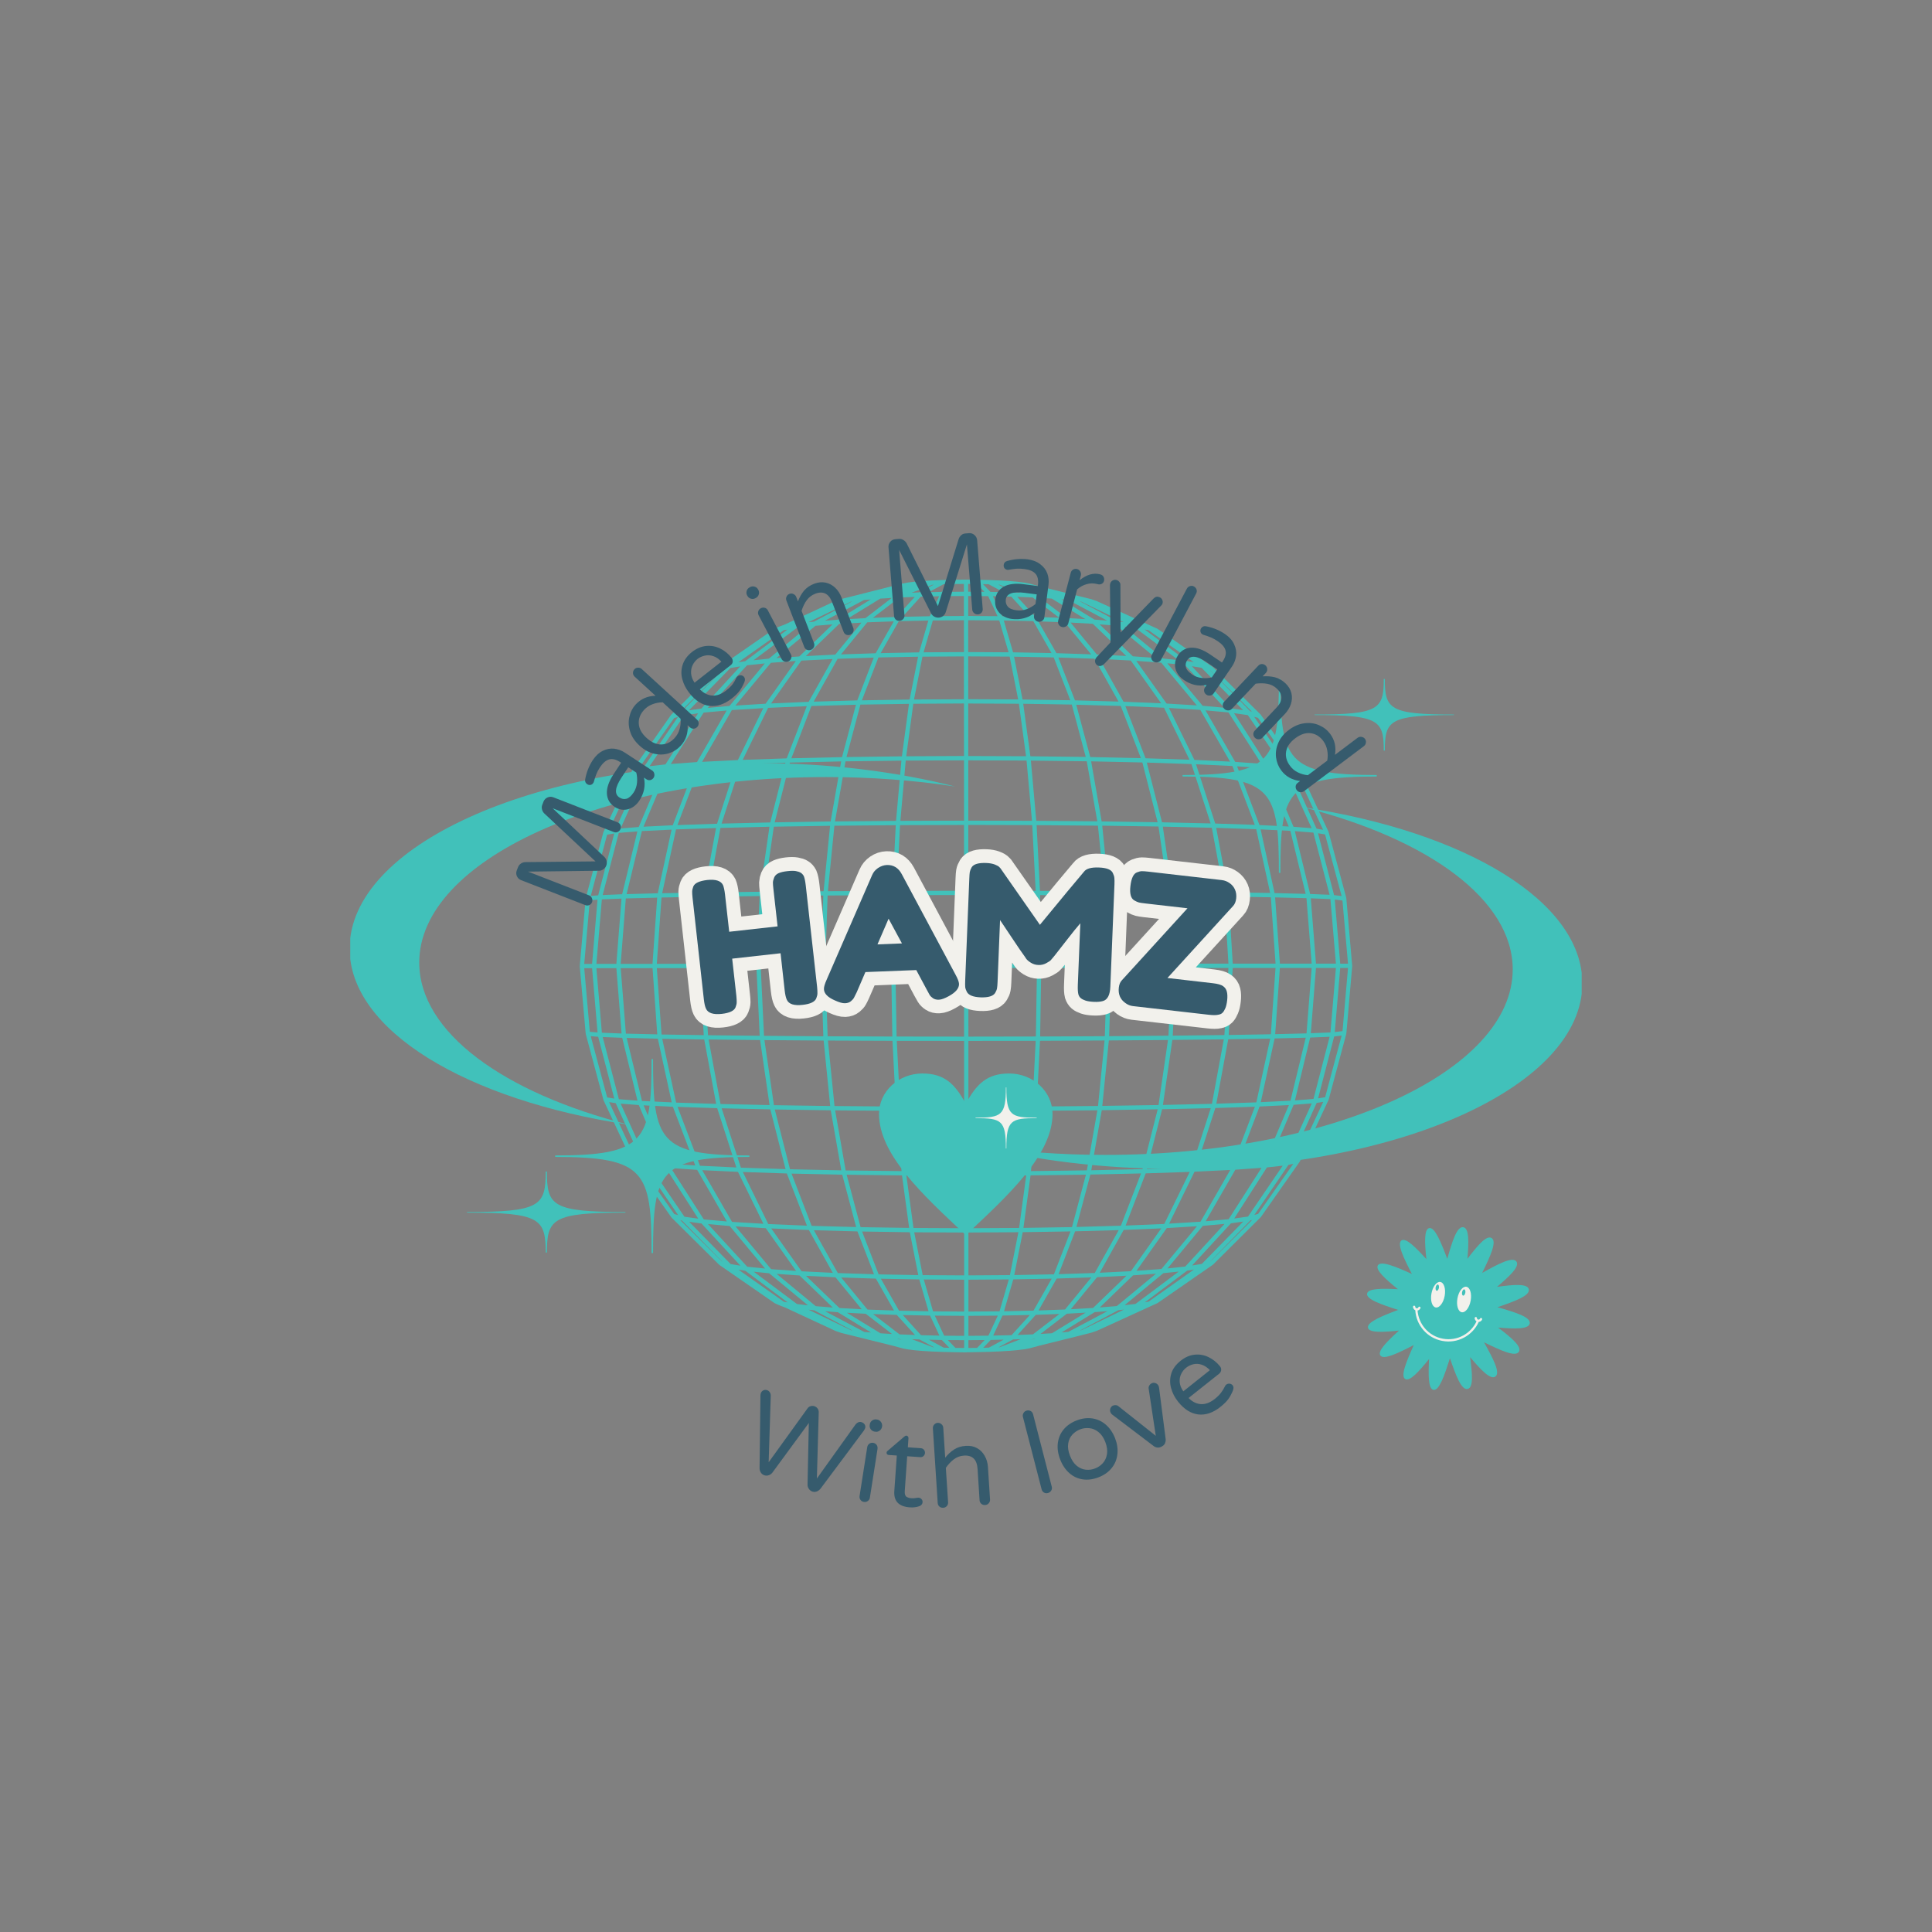<svg xmlns="http://www.w3.org/2000/svg" xmlns:xlink="http://www.w3.org/1999/xlink" width="500" zoomAndPan="magnify" viewBox="0 0 375 375" height="500" preserveAspectRatio="xMidYMid meet" version="1.0"><rect x="0" y="0" width="375" height="375" fill="#808080" stroke="none"/><defs><g/><clipPath id="89a1eaa5c1"><path d="M 189.254 131.777 L 307.004 131.777 L 307.004 227 L 189.254 227 Z M 189.254 131.777 " clip-rule="nonzero"/></clipPath><clipPath id="6794416e02"><path d="M 67.984 148 L 185.734 148 L 185.734 243.215 L 67.984 243.215 Z M 67.984 148 " clip-rule="nonzero"/></clipPath><clipPath id="f3e5d1a9d7"><path d="M 112.531 112.5 L 262.531 112.5 L 262.531 262.5 L 112.531 262.5 Z M 112.531 112.5 " clip-rule="nonzero"/></clipPath><clipPath id="108b87b970"><path d="M 255.18 131.777 L 282.18 131.777 L 282.18 146 L 255.18 146 Z M 255.18 131.777 " clip-rule="nonzero"/></clipPath><clipPath id="9e224be049"><path d="M 90.645 227.375 L 121.395 227.375 L 121.395 243.125 L 90.645 243.125 Z M 90.645 227.375 " clip-rule="nonzero"/></clipPath><clipPath id="04d51c39b5"><path d="M 265 238 L 297 238 L 297 270 L 265 270 Z M 265 238 " clip-rule="nonzero"/></clipPath><clipPath id="c3152153d6"><path d="M 268.262 235.301 L 299.98 241.125 L 294.156 272.844 L 262.438 267.02 Z M 268.262 235.301 " clip-rule="nonzero"/></clipPath><clipPath id="ca91b37625"><path d="M 268.262 235.301 L 299.98 241.125 L 294.156 272.844 L 262.438 267.02 Z M 268.262 235.301 " clip-rule="nonzero"/></clipPath><clipPath id="0242a99c9d"><path d="M 282 249 L 286 249 L 286 255 L 282 255 Z M 282 249 " clip-rule="nonzero"/></clipPath><clipPath id="87dd7ae48c"><path d="M 268.262 235.301 L 299.98 241.125 L 294.156 272.844 L 262.438 267.02 Z M 268.262 235.301 " clip-rule="nonzero"/></clipPath><clipPath id="f307f487ec"><path d="M 268.262 235.301 L 299.98 241.125 L 294.156 272.844 L 262.438 267.02 Z M 268.262 235.301 " clip-rule="nonzero"/></clipPath><clipPath id="7f8e607ebb"><path d="M 277 248 L 281 248 L 281 254 L 277 254 Z M 277 248 " clip-rule="nonzero"/></clipPath><clipPath id="e2b93f204b"><path d="M 268.262 235.301 L 299.98 241.125 L 294.156 272.844 L 262.438 267.02 Z M 268.262 235.301 " clip-rule="nonzero"/></clipPath><clipPath id="bfce9ef30b"><path d="M 268.262 235.301 L 299.98 241.125 L 294.156 272.844 L 262.438 267.02 Z M 268.262 235.301 " clip-rule="nonzero"/></clipPath><clipPath id="e82b09b7a2"><path d="M 274 253 L 288 253 L 288 261 L 274 261 Z M 274 253 " clip-rule="nonzero"/></clipPath><clipPath id="3db72b5e75"><path d="M 268.262 235.301 L 299.98 241.125 L 294.156 272.844 L 262.438 267.02 Z M 268.262 235.301 " clip-rule="nonzero"/></clipPath><clipPath id="3d8df902d7"><path d="M 268.262 235.301 L 299.98 241.125 L 294.156 272.844 L 262.438 267.02 Z M 268.262 235.301 " clip-rule="nonzero"/></clipPath><clipPath id="7a59463459"><path d="M 283 250 L 285 250 L 285 252 L 283 252 Z M 283 250 " clip-rule="nonzero"/></clipPath><clipPath id="e868fdd556"><path d="M 268.262 235.301 L 299.98 241.125 L 294.156 272.844 L 262.438 267.02 Z M 268.262 235.301 " clip-rule="nonzero"/></clipPath><clipPath id="9197c997b5"><path d="M 268.262 235.301 L 299.98 241.125 L 294.156 272.844 L 262.438 267.02 Z M 268.262 235.301 " clip-rule="nonzero"/></clipPath><clipPath id="ec876eeeb8"><path d="M 278 249 L 280 249 L 280 251 L 278 251 Z M 278 249 " clip-rule="nonzero"/></clipPath><clipPath id="a6ff926ad7"><path d="M 268.262 235.301 L 299.98 241.125 L 294.156 272.844 L 262.438 267.02 Z M 268.262 235.301 " clip-rule="nonzero"/></clipPath><clipPath id="74eb1b6784"><path d="M 268.262 235.301 L 299.98 241.125 L 294.156 272.844 L 262.438 267.02 Z M 268.262 235.301 " clip-rule="nonzero"/></clipPath><clipPath id="98ea1f776d"><path d="M 170.645 208.316 L 204.395 208.316 L 204.395 239.816 L 170.645 239.816 Z M 170.645 208.316 " clip-rule="nonzero"/></clipPath></defs><g clip-path="url(#89a1eaa5c1)"><path fill="#41c1ba" d="M 228.07 226.875 C 214.113 226.875 201.008 225.23 189.625 222.34 C 197.461 223.527 205.84 224.168 214.551 224.168 C 258.215 224.168 293.617 208.051 293.617 188.164 C 293.617 174.637 277.23 162.855 252.996 156.695 C 284.449 161.453 307.133 174.953 307.133 190.879 C 307.133 210.758 271.734 226.875 228.07 226.875 Z M 229.535 150.723 L 229.535 150.43 C 246.969 150.43 248.23 147.602 248.23 131.727 L 248.523 131.727 C 248.523 147.602 249.797 150.43 267.227 150.43 L 267.227 150.723 C 249.797 150.723 248.523 153.543 248.523 169.418 L 248.23 169.418 C 248.23 153.543 246.969 150.723 229.535 150.723 " fill-opacity="1" fill-rule="evenodd"/></g><g clip-path="url(#6794416e02)"><path fill="#41c1ba" d="M 146.922 148.117 C 160.875 148.117 173.98 149.762 185.367 152.656 C 177.531 151.465 169.152 150.824 160.438 150.824 C 116.773 150.824 81.375 166.941 81.375 186.828 C 81.375 200.355 97.762 212.141 121.992 218.297 C 90.543 213.539 67.859 200.039 67.859 184.113 C 67.859 164.234 103.258 148.117 146.922 148.117 Z M 145.453 224.27 L 145.453 224.562 C 128.023 224.562 126.758 227.391 126.758 243.266 L 126.465 243.266 C 126.465 227.391 125.195 224.562 107.762 224.562 L 107.762 224.27 C 125.195 224.27 126.465 221.449 126.465 205.574 L 126.758 205.574 C 126.758 221.449 128.023 224.27 145.453 224.27 " fill-opacity="1" fill-rule="evenodd"/></g><g clip-path="url(#f3e5d1a9d7)"><path fill="#41c1ba" d="M 187.547 262.496 C 187.547 262.496 187.539 262.496 187.535 262.496 L 185.258 262.461 L 185.254 262.461 L 183.059 262.41 C 183.051 262.41 183.039 262.41 183.031 262.41 L 180.988 262.328 C 180.973 262.328 180.969 262.328 180.953 262.328 L 179.113 262.219 C 179.102 262.219 179.094 262.219 179.082 262.219 L 177.504 262.082 C 177.488 262.082 177.477 262.082 177.465 262.074 L 176.203 261.914 C 176.188 261.914 176.184 261.914 176.168 261.91 L 175.234 261.73 L 173.277 261.199 L 163.234 258.703 C 163.227 258.703 163.227 258.703 163.219 258.695 C 163.211 258.695 163.207 258.688 163.199 258.688 L 162.16 258.332 C 162.148 258.328 162.133 258.32 162.121 258.312 L 152.406 253.793 L 151.195 253.324 L 150.375 252.949 C 150.348 252.938 150.324 252.922 150.297 252.902 L 139.641 245.527 C 139.613 245.508 139.594 245.496 139.57 245.469 L 130.332 236.312 C 130.312 236.293 130.293 236.273 130.281 236.246 L 122.754 225.531 C 122.742 225.512 122.727 225.488 122.715 225.469 L 117.152 213.57 C 117.141 213.543 117.129 213.516 117.121 213.484 L 117.102 213.398 L 113.715 200.777 C 113.711 200.758 113.703 200.73 113.703 200.711 L 113.684 200.582 C 113.676 200.555 113.672 200.535 113.672 200.508 L 112.539 187.656 L 112.539 187.652 L 112.531 187.605 C 112.531 187.574 112.531 187.539 112.539 187.508 L 112.539 187.426 L 113.664 174.539 L 113.695 174.312 C 113.703 174.289 113.703 174.262 113.715 174.234 L 113.734 174.164 L 117.113 161.547 C 117.121 161.523 117.133 161.488 117.141 161.465 L 122.688 149.566 C 122.695 149.547 122.707 149.527 122.723 149.508 C 122.723 149.5 122.727 149.5 122.727 149.492 L 130.246 138.777 C 130.262 138.758 130.281 138.734 130.301 138.715 L 139.535 129.531 C 139.555 129.512 139.582 129.492 139.609 129.473 L 150.258 122.09 C 150.277 122.07 150.305 122.055 150.328 122.043 L 151.137 121.676 L 152.355 121.207 L 162.074 116.68 C 162.09 116.672 162.102 116.668 162.113 116.66 L 163.152 116.305 C 163.172 116.297 163.191 116.293 163.211 116.293 L 163.219 116.293 L 175.164 113.27 L 176.121 113.086 C 176.129 113.086 176.141 113.086 176.148 113.078 L 177.426 112.918 C 177.43 112.918 177.438 112.918 177.445 112.918 L 179.043 112.781 C 179.047 112.781 179.047 112.781 179.055 112.781 L 180.914 112.668 C 180.922 112.668 180.922 112.668 180.926 112.668 L 182.992 112.586 L 183 112.586 L 185.207 112.531 L 185.219 112.531 L 187.488 112.504 L 187.496 112.504 L 189.781 112.531 C 189.789 112.531 189.789 112.531 189.797 112.531 L 191.996 112.586 L 192.004 112.586 L 194.074 112.668 C 194.082 112.668 194.082 112.668 194.086 112.668 L 195.941 112.781 C 195.949 112.781 195.949 112.781 195.953 112.781 L 197.539 112.918 C 197.551 112.918 197.566 112.918 197.578 112.926 L 198.84 113.086 C 198.848 113.086 198.852 113.086 198.867 113.09 L 199.801 113.27 L 201.785 113.809 L 211.809 116.297 L 212.84 116.652 L 224.633 122.031 C 224.641 122.031 224.648 122.035 224.648 122.035 C 224.668 122.043 224.688 122.055 224.699 122.07 L 235.367 129.453 C 235.387 129.465 235.406 129.484 235.426 129.496 L 244.668 138.672 C 244.688 138.695 244.707 138.715 244.723 138.738 L 252.246 149.449 C 252.246 149.453 252.254 149.453 252.254 149.461 C 252.266 149.48 252.273 149.5 252.289 149.52 L 257.848 161.41 C 257.859 161.438 257.867 161.465 257.883 161.496 L 261.293 174.207 C 261.301 174.223 261.301 174.242 261.305 174.254 C 261.305 174.262 261.305 174.27 261.305 174.273 L 261.324 174.445 C 261.324 174.457 261.332 174.477 261.332 174.492 L 262.461 187.469 C 262.461 187.492 262.461 187.512 262.461 187.531 L 261.34 200.449 C 261.34 200.461 261.34 200.469 261.332 200.48 C 261.332 200.488 261.332 200.496 261.332 200.496 L 261.312 200.648 C 261.312 200.652 261.312 200.668 261.305 200.672 C 261.305 200.688 261.301 200.707 261.301 200.719 L 257.895 213.43 C 257.887 213.457 257.875 213.492 257.859 213.516 L 252.309 225.422 C 252.293 225.449 252.281 225.469 252.266 225.492 L 244.746 236.207 C 244.734 236.227 244.715 236.254 244.695 236.266 L 235.461 245.449 C 235.441 245.469 235.414 245.488 235.387 245.508 L 224.73 252.891 C 224.711 252.902 224.688 252.918 224.668 252.93 L 212.914 258.301 L 211.844 258.668 C 211.836 258.668 211.82 258.676 211.816 258.676 L 208.602 259.492 L 201.777 261.18 L 199.84 261.707 L 198.879 261.891 C 198.871 261.891 198.867 261.891 198.859 261.891 C 198.852 261.891 198.848 261.891 198.848 261.891 L 197.578 262.047 C 197.566 262.047 197.551 262.047 197.539 262.055 L 195.969 262.191 C 195.953 262.191 195.949 262.191 195.934 262.191 L 194.102 262.305 C 194.086 262.305 194.082 262.305 194.066 262.305 L 192.023 262.391 C 192.016 262.391 192.004 262.391 191.996 262.391 L 189.801 262.441 L 189.797 262.441 L 187.52 262.477 C 187.559 262.496 187.555 262.496 187.547 262.496 Z M 185.449 261.625 L 187.141 261.641 L 187.141 260.121 L 183.977 260.102 Z M 187.969 260.121 L 187.969 261.641 L 189.656 261.625 L 191.129 260.094 Z M 183.168 261.582 L 184.266 261.605 L 182.809 260.09 L 180.297 260.035 Z M 192.301 260.082 L 190.84 261.602 L 191.938 261.574 L 194.809 260.023 Z M 181.078 261.496 L 181.281 261.5 L 178.477 259.988 L 176.984 259.93 Z M 196.637 259.984 L 193.824 261.5 L 194.023 261.496 L 198.125 259.93 Z M 174.156 259.82 L 175.145 260.129 L 174.375 259.832 Z M 200.734 259.82 L 199.977 260.109 L 200.949 259.805 Z M 183.262 259.262 L 187.141 259.285 L 187.141 255.402 L 181.445 255.363 Z M 187.973 255.402 L 187.973 259.285 L 191.852 259.254 L 193.668 255.363 Z M 178.773 259.16 L 182.336 259.242 L 180.527 255.355 L 175.223 255.242 Z M 194.586 255.348 L 192.781 259.234 L 196.344 259.156 L 199.891 255.238 Z M 174.609 259.004 L 177.602 259.121 L 174.066 255.223 L 169.465 255.059 Z M 201.043 255.211 L 197.504 259.117 L 200.496 258.996 L 205.645 255.039 Z M 170.902 258.793 L 173.137 258.926 L 168.031 255 L 164.383 254.805 Z M 207.078 254.988 L 201.969 258.91 L 204.195 258.781 L 210.719 254.785 Z M 167.754 258.531 L 169.062 258.641 L 162.633 254.707 L 160.148 254.508 Z M 212.48 254.684 L 206.051 258.629 L 207.359 258.516 L 214.965 254.488 Z M 165.25 258.227 L 165.449 258.254 L 158.047 254.336 L 156.934 254.211 Z M 217.062 254.316 L 209.66 258.234 L 209.855 258.207 L 218.172 254.188 Z M 181.105 254.535 L 187.141 254.574 L 187.141 248.387 L 179.305 248.344 Z M 187.973 248.387 L 187.973 254.574 L 194.008 254.527 L 195.809 248.336 Z M 174.504 254.402 L 180.23 254.52 L 178.43 248.336 L 170.977 248.199 Z M 196.676 248.328 L 194.875 254.516 L 200.602 254.391 L 204.133 248.184 Z M 168.387 254.188 L 173.531 254.371 L 170.008 248.18 L 163.277 247.961 Z M 205.105 248.164 L 201.582 254.363 L 206.723 254.172 L 211.828 247.941 Z M 162.938 253.891 L 167.254 254.125 L 162.16 247.922 L 156.449 247.641 Z M 212.941 247.902 L 207.844 254.113 L 212.164 253.875 L 218.645 247.617 Z M 158.336 253.527 L 161.641 253.793 L 155.195 247.574 L 150.742 247.258 Z M 219.922 247.547 L 213.473 253.773 L 216.773 253.508 L 224.371 247.23 Z M 154.699 253.113 L 156.816 253.359 L 149.297 247.145 L 146.301 246.836 Z M 225.805 247.121 L 218.285 253.336 L 220.398 253.094 L 228.793 246.812 Z M 152.145 252.668 L 152.887 252.801 L 144.676 246.66 L 143.336 246.441 Z M 230.426 246.633 L 222.215 252.773 L 222.949 252.641 L 231.754 246.41 Z M 179.094 247.508 L 187.141 247.555 L 187.141 239.23 L 177.449 239.188 Z M 187.973 239.23 L 187.973 247.555 L 196.027 247.5 L 197.668 239.172 Z M 170.543 247.355 L 178.238 247.5 L 176.598 239.18 L 167.328 239.035 Z M 198.512 239.164 L 196.867 247.488 L 204.566 247.344 L 207.781 239.016 Z M 162.621 247.102 L 169.641 247.328 L 166.426 239.016 L 157.969 238.785 Z M 208.68 239 L 205.473 247.316 L 212.492 247.086 L 217.141 238.766 Z M 155.586 246.758 L 161.641 247.055 L 157 238.746 L 149.699 238.441 Z M 218.105 238.73 L 213.465 247.039 L 219.512 246.738 L 225.402 238.422 Z M 149.672 246.344 L 154.516 246.688 L 148.641 238.398 L 142.77 238.043 Z M 226.469 238.371 L 220.59 246.664 L 225.434 246.316 L 232.332 238.008 Z M 145.043 245.871 L 148.496 246.227 L 141.633 237.969 L 137.418 237.594 Z M 233.473 237.938 L 226.613 246.199 L 230.055 245.836 L 237.688 237.555 Z M 141.824 245.359 L 143.715 245.668 L 136.164 237.484 L 133.766 237.148 Z M 238.93 237.445 L 231.383 245.633 L 233.27 245.324 L 241.324 237.102 Z M 140.094 244.832 L 140.168 244.852 L 132.391 236.93 L 132.043 236.832 Z M 242.695 236.891 L 234.926 244.82 L 234.992 244.801 L 243.039 236.801 Z M 177.305 238.352 L 187.141 238.398 L 187.141 228.195 L 175.926 228.156 Z M 187.973 228.195 L 187.973 238.398 L 197.809 238.344 L 199.188 228.148 Z M 167.039 238.191 L 176.465 238.336 L 175.078 228.141 L 164.332 228.012 Z M 200.031 228.137 L 198.648 238.332 L 208.074 238.18 L 210.777 228.004 Z M 157.539 237.938 L 166.176 238.172 L 163.477 228.004 L 153.637 227.793 Z M 211.637 227.984 L 208.938 238.152 L 217.566 237.91 L 221.473 227.762 Z M 149.125 237.59 L 156.625 237.902 L 152.727 227.77 L 144.184 227.484 Z M 222.379 227.75 L 218.48 237.883 L 225.98 237.57 L 230.926 227.465 Z M 142.086 237.168 L 148.172 237.535 L 143.238 227.457 L 136.301 227.129 Z M 231.855 227.426 L 226.926 237.508 L 233.016 237.133 L 238.785 227.09 Z M 136.609 236.688 L 141.074 237.082 L 135.316 227.07 L 130.227 226.715 Z M 239.777 227.039 L 234.02 237.051 L 238.477 236.648 L 244.859 226.676 Z M 132.852 236.168 L 135.531 236.543 L 129.191 226.629 L 126.105 226.289 Z M 245.906 226.598 L 239.562 236.512 L 242.238 236.137 L 248.973 226.258 Z M 130.879 235.648 L 131.629 235.859 L 125.004 226.156 L 124.055 225.945 Z M 250.086 226.105 L 243.465 235.812 L 244.207 235.609 L 251.023 225.895 Z M 175.828 227.32 L 187.141 227.359 L 187.141 215.648 L 174.781 215.613 Z M 187.969 215.648 L 187.969 227.359 L 199.281 227.309 L 200.324 215.605 Z M 164.141 227.184 L 174.992 227.312 L 173.945 215.613 L 162.102 215.516 Z M 201.16 215.605 L 200.113 227.309 L 210.961 227.168 L 213 215.504 Z M 153.34 226.953 L 163.293 227.164 L 161.246 215.508 L 150.387 215.352 Z M 213.852 215.488 L 211.816 227.148 L 221.762 226.926 L 224.707 215.316 Z M 143.809 226.645 L 152.473 226.926 L 149.52 215.332 L 140.074 215.121 Z M 225.566 215.305 L 222.621 226.898 L 231.285 226.609 L 235.008 215.09 Z M 135.863 226.27 L 142.926 226.605 L 139.207 215.094 L 131.516 214.844 Z M 235.895 215.066 L 232.172 226.578 L 239.234 226.234 L 243.578 214.812 Z M 129.715 225.848 L 134.949 226.215 L 130.609 214.82 L 124.922 214.543 Z M 244.484 214.773 L 240.152 226.176 L 245.379 225.809 L 250.172 214.496 Z M 125.535 225.395 L 128.777 225.758 L 123.988 214.488 L 120.469 214.219 Z M 251.09 214.445 L 246.32 225.711 L 249.551 225.348 L 254.613 214.168 Z M 123.387 224.934 L 124.527 225.191 L 119.508 214.121 L 118.23 213.918 Z M 255.566 214.074 L 250.559 225.145 L 251.695 224.891 L 256.836 213.871 Z M 174.715 214.785 L 187.133 214.82 L 187.133 202.039 L 174.066 202.027 Z M 187.969 202.039 L 187.969 214.82 L 200.383 214.777 L 201.027 202.02 Z M 161.977 214.68 L 173.887 214.777 L 173.23 202.02 L 160.703 201.969 Z M 201.863 202.016 L 201.219 214.773 L 213.129 214.668 L 214.398 201.953 Z M 150.219 214.516 L 161.141 214.676 L 159.867 201.969 L 148.375 201.883 Z M 215.227 201.949 L 213.957 214.652 L 224.875 214.488 L 226.703 201.863 Z M 139.852 214.285 L 149.371 214.496 L 147.535 201.875 L 137.539 201.766 Z M 227.551 201.848 L 225.723 214.469 L 235.234 214.254 L 237.543 201.738 Z M 131.234 214.012 L 139.004 214.266 L 136.691 201.766 L 128.539 201.633 Z M 238.398 201.723 L 236.09 214.227 L 243.855 213.969 L 246.547 201.586 Z M 124.609 213.695 L 130.379 213.969 L 127.684 201.605 L 121.637 201.461 Z M 247.402 201.566 L 244.715 213.93 L 250.48 213.648 L 253.445 201.414 Z M 120.125 213.359 L 123.734 213.637 L 120.77 201.434 L 116.988 201.289 Z M 254.305 201.391 L 251.348 213.59 L 254.949 213.305 L 258.078 201.238 Z M 117.855 213.016 L 119.23 213.234 L 116.109 201.238 L 114.664 201.121 Z M 258.961 201.18 L 255.844 213.188 L 257.211 212.973 L 260.41 201 Z M 174.031 201.191 L 187.125 201.207 L 187.121 187.883 L 173.801 187.887 Z M 187.961 187.883 L 187.969 201.207 L 201.062 201.184 L 201.277 187.883 Z M 160.645 201.141 L 173.203 201.191 L 172.98 187.887 L 160.207 187.895 Z M 202.105 187.883 L 201.891 201.184 L 214.445 201.125 L 214.871 187.883 Z M 148.293 201.055 L 159.809 201.141 L 159.375 187.895 L 147.668 187.902 Z M 215.707 187.875 L 215.281 201.121 L 226.797 201.027 L 227.414 187.875 Z M 137.426 200.938 L 147.457 201.047 L 146.832 187.902 L 136.637 187.906 Z M 228.25 187.875 L 227.629 201.02 L 237.656 200.902 L 238.438 187.875 Z M 128.406 200.793 L 136.598 200.922 L 135.809 187.906 L 127.492 187.914 Z M 239.273 187.875 L 238.488 200.891 L 246.672 200.75 L 247.582 187.875 Z M 121.484 200.625 L 127.574 200.77 L 126.66 187.914 L 120.48 187.922 Z M 248.422 187.875 L 247.516 200.73 L 253.594 200.582 L 254.594 187.875 Z M 116.824 200.449 L 120.645 200.602 L 119.637 187.922 L 115.762 187.926 Z M 255.43 187.875 L 254.43 200.547 L 258.242 200.398 L 259.301 187.875 Z M 114.484 200.273 L 115.984 200.398 L 114.926 187.926 L 113.402 187.934 Z M 260.137 187.875 L 259.082 200.324 L 260.582 200.141 L 261.648 187.883 Z M 114.484 174.754 L 113.402 187.098 L 114.926 187.094 L 115.977 174.621 Z M 116.82 174.57 L 115.762 187.094 L 119.637 187.086 L 120.637 174.414 Z M 121.473 174.387 L 120.473 187.094 L 126.652 187.086 L 127.559 174.23 Z M 128.395 174.207 L 127.488 187.078 L 135.801 187.074 L 136.578 174.059 Z M 137.418 174.051 L 136.637 187.078 L 146.832 187.074 L 147.449 173.926 Z M 148.285 173.914 L 147.668 187.066 L 159.375 187.059 L 159.801 173.82 Z M 160.637 173.812 L 160.207 187.059 L 172.98 187.055 L 173.199 173.75 Z M 174.027 173.75 L 173.809 187.055 L 187.125 187.047 L 187.121 173.723 Z M 187.953 173.73 L 187.961 187.055 L 201.277 187.047 L 201.055 173.742 Z M 260.137 187.047 L 261.648 187.055 L 260.57 174.789 L 259.078 174.598 Z M 201.883 173.742 L 202.105 187.047 L 214.871 187.047 L 214.434 173.801 Z M 255.43 187.039 L 259.301 187.039 L 258.234 174.52 L 254.422 174.359 Z M 215.273 173.801 L 215.707 187.039 L 227.414 187.039 L 226.781 173.887 Z M 248.422 187.039 L 254.594 187.039 L 253.582 174.332 L 247.5 174.184 Z M 227.617 173.895 L 228.25 187.039 L 238.438 187.039 L 237.648 174.012 Z M 239.273 187.039 L 247.586 187.039 L 246.668 174.164 L 238.484 174.023 Z M 258.945 173.742 L 260.406 173.926 L 257.191 161.957 L 255.824 161.734 Z M 117.844 162.008 L 114.664 173.906 L 116.109 173.781 L 119.219 161.785 Z M 120.105 161.66 L 116.977 173.73 L 120.758 173.57 L 123.715 161.379 Z M 254.297 173.523 L 258.07 173.676 L 254.93 161.609 L 251.328 161.324 Z M 124.59 161.312 L 121.625 173.547 L 127.672 173.387 L 130.352 161.031 Z M 247.391 173.348 L 253.43 173.5 L 250.453 161.266 L 244.688 160.984 Z M 131.215 160.988 L 128.527 173.375 L 136.676 173.23 L 138.984 160.719 Z M 238.391 173.191 L 246.535 173.328 L 243.832 160.945 L 236.07 160.688 Z M 139.84 160.699 L 137.531 173.215 L 147.527 173.09 L 149.352 160.469 Z M 227.547 173.066 L 237.535 173.184 L 235.215 160.668 L 225.703 160.449 Z M 150.199 160.457 L 148.371 173.086 L 159.855 172.992 L 161.117 160.285 Z M 215.219 172.965 L 226.703 173.051 L 224.863 160.426 L 213.945 160.262 Z M 161.957 160.273 L 160.695 172.98 L 173.223 172.922 L 173.867 160.168 Z M 201.855 172.914 L 214.387 172.965 L 213.109 160.262 L 201.207 160.16 Z M 174.695 160.16 L 174.051 172.922 L 187.121 172.895 L 187.113 160.121 Z M 187.953 172.895 L 201.023 172.906 L 200.363 160.148 L 187.949 160.117 Z M 123.359 150.09 L 118.219 161.102 L 119.492 160.898 L 124.504 149.828 Z M 255.547 160.852 L 256.816 161.055 L 251.668 150.047 L 250.531 149.781 Z M 125.508 149.625 L 120.453 160.805 L 123.977 160.523 L 128.75 149.258 Z M 251.07 160.477 L 254.586 160.754 L 249.52 149.578 L 246.285 149.211 Z M 129.688 149.156 L 124.898 160.465 L 130.582 160.18 L 134.914 148.785 Z M 244.465 160.141 L 250.145 160.426 L 245.348 149.117 L 240.121 148.742 Z M 135.828 148.723 L 131.488 160.148 L 139.18 159.887 L 142.895 148.375 Z M 235.875 159.848 L 243.559 160.102 L 239.207 148.684 L 232.148 148.344 Z M 143.781 148.336 L 140.062 159.859 L 149.508 159.637 L 152.445 148.039 Z M 225.547 159.609 L 234.984 159.828 L 231.258 148.305 L 222.594 148.016 Z M 153.312 148.016 L 150.367 159.617 L 161.227 159.445 L 163.266 147.789 Z M 213.832 159.434 L 224.688 159.598 L 221.734 147.996 L 211.789 147.777 Z M 164.113 147.777 L 162.074 159.438 L 173.922 159.332 L 174.961 147.641 Z M 201.141 159.32 L 212.984 159.418 L 210.941 147.766 L 200.094 147.633 Z M 175.801 147.625 L 174.762 159.328 L 187.121 159.289 L 187.113 147.582 Z M 187.949 159.289 L 200.305 159.32 L 199.254 147.621 L 187.941 147.582 Z M 130.848 139.371 L 124.031 149.086 L 124.977 148.867 L 131.59 139.16 Z M 250.059 148.824 L 251 149.039 L 244.176 139.336 L 243.434 139.129 Z M 132.816 138.84 L 126.082 148.719 L 129.164 148.371 L 135.5 138.457 Z M 245.871 148.328 L 248.949 148.68 L 242.203 138.805 L 239.527 138.426 Z M 136.578 138.312 L 130.203 148.285 L 135.289 147.914 L 141.043 137.91 Z M 239.75 147.883 L 244.832 148.246 L 238.445 138.281 L 233.988 137.879 Z M 142.055 137.824 L 136.281 147.871 L 143.219 147.527 L 148.148 137.449 Z M 231.832 147.496 L 238.758 147.832 L 232.98 137.793 L 226.895 137.418 Z M 149.094 137.391 L 144.156 147.488 L 152.703 147.199 L 156.602 137.07 Z M 222.348 147.18 L 230.883 147.461 L 225.934 137.367 L 218.434 137.051 Z M 157.5 137.035 L 153.602 147.18 L 163.441 146.957 L 166.137 136.789 Z M 211.613 146.941 L 221.445 147.16 L 217.535 137.023 L 208.902 136.789 Z M 167.004 136.766 L 164.309 146.941 L 175.059 146.805 L 176.43 136.617 Z M 199.996 146.793 L 210.742 146.922 L 208.035 136.754 L 198.609 136.602 Z M 177.273 136.602 L 175.898 146.793 L 187.113 146.738 L 187.105 136.543 Z M 187.941 146.746 L 199.156 146.785 L 197.77 136.598 L 187.934 136.551 Z M 140.055 130.18 L 132.016 138.18 L 132.359 138.082 L 140.121 130.16 Z M 242.664 138.043 L 243 138.133 L 234.953 130.148 L 234.895 130.129 Z M 141.785 129.656 L 133.73 137.871 L 136.133 137.531 L 143.676 129.348 Z M 238.891 137.492 L 241.285 137.832 L 233.227 129.621 L 231.34 129.312 Z M 145.004 129.129 L 137.379 137.406 L 141.594 137.023 L 148.449 128.77 Z M 233.434 136.992 L 237.648 137.371 L 230.016 129.102 L 226.574 128.742 Z M 149.633 128.648 L 142.738 136.953 L 148.602 136.59 L 154.477 128.293 Z M 226.43 136.559 L 232.293 136.918 L 225.391 128.625 L 220.551 128.273 Z M 155.547 128.223 L 149.66 136.539 L 156.961 136.223 L 161.602 127.918 Z M 218.074 136.203 L 225.375 136.512 L 219.48 128.203 L 213.434 127.898 Z M 162.582 127.875 L 157.934 136.188 L 166.395 135.945 L 169.594 127.637 Z M 208.648 135.938 L 217.102 136.176 L 212.445 127.855 L 205.426 127.625 Z M 170.504 127.609 L 167.293 135.934 L 176.562 135.781 L 178.199 127.465 Z M 198.477 135.773 L 207.746 135.918 L 204.527 127.605 L 196.828 127.461 Z M 179.047 127.453 L 177.41 135.773 L 187.102 135.723 L 187.094 127.406 Z M 187.934 135.715 L 197.625 135.762 L 195.973 127.445 L 187.93 127.402 Z M 152.098 122.332 L 143.301 128.559 L 144.637 128.34 L 152.832 122.199 Z M 230.379 128.309 L 231.707 128.523 L 222.906 122.312 L 222.176 122.18 Z M 154.656 121.879 L 146.262 128.156 L 149.25 127.84 L 156.766 121.629 Z M 225.766 127.82 L 228.75 128.137 L 220.348 121.867 L 218.238 121.621 Z M 158.289 121.465 L 150.695 127.734 L 155.148 127.414 L 161.59 121.195 Z M 219.883 127.387 L 224.324 127.711 L 216.727 121.445 L 213.426 121.184 Z M 162.891 121.098 L 156.41 127.348 L 162.121 127.059 L 167.211 120.855 Z M 212.898 127.039 L 218.605 127.32 L 212.117 121.078 L 207.801 120.84 Z M 168.34 120.793 L 163.234 127.02 L 169.965 126.797 L 173.48 120.605 Z M 205.059 126.781 L 211.789 127.008 L 206.676 120.789 L 201.535 120.605 Z M 174.461 120.57 L 170.938 126.77 L 178.398 126.625 L 180.191 120.445 Z M 196.637 126.617 L 204.094 126.758 L 200.562 120.559 L 194.836 120.441 Z M 181.059 120.434 L 179.266 126.617 L 187.102 126.566 L 187.094 120.387 Z M 187.93 126.566 L 195.762 126.613 L 193.957 120.426 L 187.922 120.387 Z M 165.199 116.766 L 156.895 120.781 L 157.992 120.656 L 165.387 116.738 Z M 217.016 120.637 L 218.113 120.762 L 209.805 116.75 L 209.613 116.727 Z M 167.703 116.461 L 160.105 120.484 L 162.582 120.289 L 169.004 116.352 Z M 212.434 120.262 L 214.91 120.461 L 207.305 116.441 L 206.004 116.332 Z M 170.859 116.191 L 164.344 120.184 L 167.984 119.98 L 173.086 116.062 Z M 207.031 119.965 L 210.672 120.172 L 204.152 116.188 L 201.922 116.055 Z M 174.566 115.977 L 169.426 119.922 L 174.02 119.75 L 177.551 115.859 Z M 200.996 119.742 L 205.59 119.906 L 200.445 115.965 L 197.453 115.844 Z M 178.719 115.812 L 175.176 119.723 L 180.48 119.609 L 182.289 115.734 Z M 194.539 119.605 L 199.844 119.715 L 196.289 115.805 L 192.727 115.727 Z M 183.207 115.715 L 181.402 119.598 L 187.094 119.559 L 187.086 115.688 Z M 187.93 119.559 L 193.621 119.598 L 191.805 115.715 L 187.93 115.688 Z M 175.031 114.879 L 174.125 115.16 L 174.32 115.148 Z M 200.68 115.141 L 200.879 115.156 L 199.984 114.879 Z M 181.027 113.492 L 176.938 115.051 L 178.457 114.969 L 181.219 113.484 Z M 196.594 114.984 L 198.07 115.043 L 193.98 113.484 L 193.793 113.477 Z M 183.117 113.406 L 180.258 114.945 L 182.762 114.887 L 184.215 113.375 Z M 192.246 114.887 L 194.75 114.938 L 191.887 113.398 L 190.789 113.375 Z M 185.398 113.355 L 183.934 114.879 L 187.086 114.852 L 187.086 113.34 Z M 187.922 114.852 L 191.078 114.871 L 189.605 113.355 L 187.914 113.34 Z M 187.922 114.852 " fill-opacity="1" fill-rule="nonzero"/></g><g clip-path="url(#108b87b970)"><path fill="#41c1ba" d="M 255.168 138.793 L 255.168 138.688 C 267.676 138.688 268.586 137.645 268.586 131.793 L 268.793 131.793 C 268.793 137.645 269.703 138.688 282.211 138.688 L 282.211 138.793 C 269.703 138.793 268.793 139.836 268.793 145.688 L 268.586 145.688 C 268.586 139.836 267.676 138.793 255.168 138.793 " fill-opacity="1" fill-rule="evenodd"/></g><g clip-path="url(#9e224be049)"><path fill="#41c1ba" d="M 90.633 235.367 L 90.633 235.246 C 104.883 235.246 105.918 234.059 105.918 227.391 L 106.152 227.391 C 106.152 234.059 107.191 235.246 121.438 235.246 L 121.438 235.367 C 107.191 235.367 106.152 236.555 106.152 243.219 L 105.918 243.219 C 105.918 236.555 104.883 235.367 90.633 235.367 " fill-opacity="1" fill-rule="evenodd"/></g><g clip-path="url(#04d51c39b5)"><g clip-path="url(#c3152153d6)"><g clip-path="url(#ca91b37625)"><path fill="#41c1ba" d="M 278.234 269.77 C 277.219 269.582 277.223 266.93 277.379 263.789 C 275.398 266.23 273.629 268.203 272.746 267.668 C 271.797 267.082 272.992 264.238 274.418 261.07 C 271.336 262.664 268.559 264.012 267.922 263.094 C 267.34 262.246 269.219 260.371 271.547 258.262 C 268.422 258.586 265.77 258.73 265.531 257.73 C 265.27 256.645 268.129 255.477 271.375 254.25 C 268.066 253.195 265.148 252.184 265.352 251.086 C 265.535 250.07 268.191 250.074 271.332 250.23 C 268.891 248.25 266.914 246.477 267.449 245.598 C 268.035 244.648 270.883 245.844 274.047 247.27 C 272.453 244.188 271.105 241.406 272.023 240.773 C 272.871 240.191 274.746 242.066 276.859 244.398 C 276.531 241.273 276.387 238.621 277.391 238.379 C 278.488 238.117 279.668 241.043 280.914 244.336 C 281.871 240.969 282.793 237.973 284.031 238.203 C 285.191 238.414 285.09 241.145 284.828 244.336 C 286.77 241.789 288.52 239.688 289.52 240.301 C 290.609 240.973 289.246 243.875 287.688 247.07 C 290.793 245.34 293.617 243.824 294.344 244.875 C 295.012 245.844 293.012 247.703 290.57 249.777 C 293.742 249.344 296.465 249.098 296.738 250.238 C 297.039 251.484 294.02 252.574 290.66 253.73 C 294.074 254.703 297.148 255.629 296.918 256.883 C 296.703 258.043 293.973 257.941 290.781 257.68 C 293.332 259.621 295.43 261.371 294.816 262.371 C 294.148 263.461 291.242 262.098 288.051 260.539 C 289.777 263.641 291.297 266.469 290.242 267.195 C 289.273 267.863 287.418 265.863 285.344 263.418 C 285.773 266.594 286.023 269.312 284.879 269.59 C 283.648 269.887 282.574 266.941 281.434 263.633 C 280.363 266.984 279.344 269.973 278.234 269.77 " fill-opacity="1" fill-rule="evenodd"/></g></g></g><g clip-path="url(#0242a99c9d)"><g clip-path="url(#87dd7ae48c)"><g clip-path="url(#f307f487ec)"><path fill="#f2f1ec" d="M 284.629 249.758 C 283.918 249.629 283.141 250.629 282.891 251.996 C 282.641 253.359 283.008 254.574 283.719 254.703 C 284.426 254.832 285.203 253.832 285.453 252.465 C 285.703 251.102 285.336 249.887 284.629 249.758 " fill-opacity="1" fill-rule="evenodd"/></g></g></g><g clip-path="url(#7f8e607ebb)"><g clip-path="url(#e2b93f204b)"><g clip-path="url(#bfce9ef30b)"><path fill="#f2f1ec" d="M 279.578 248.832 C 278.871 248.699 278.094 249.703 277.844 251.066 C 277.594 252.434 277.961 253.645 278.672 253.777 C 279.379 253.906 280.156 252.906 280.41 251.539 C 280.66 250.172 280.289 248.961 279.578 248.832 " fill-opacity="1" fill-rule="evenodd"/></g></g></g><g clip-path="url(#e82b09b7a2)"><g clip-path="url(#3db72b5e75)"><g clip-path="url(#3d8df902d7)"><path fill="#f2f1ec" d="M 274.707 254.316 C 274.789 255.754 275.355 257.094 276.266 258.152 C 277.191 259.227 278.477 260 279.977 260.273 C 281.48 260.551 282.957 260.285 284.203 259.609 C 285.43 258.945 286.438 257.895 287.027 256.582 C 287.137 256.574 287.242 256.543 287.34 256.492 C 287.488 256.41 287.609 256.281 287.672 256.121 C 287.723 256.008 287.668 255.879 287.555 255.832 C 287.445 255.785 287.312 255.836 287.27 255.949 C 287.242 256.016 287.191 256.07 287.129 256.102 C 287.07 256.137 287 256.148 286.926 256.133 C 286.852 256.121 286.789 256.086 286.746 256.031 C 286.703 255.98 286.672 255.91 286.672 255.84 C 286.668 255.719 286.566 255.621 286.441 255.629 C 286.324 255.629 286.227 255.734 286.23 255.855 C 286.234 256.031 286.305 256.191 286.414 256.32 C 286.465 256.379 286.523 256.43 286.59 256.473 C 286.039 257.66 285.117 258.617 283.996 259.223 C 282.836 259.852 281.457 260.098 280.059 259.84 C 278.66 259.586 277.461 258.863 276.598 257.863 C 275.766 256.898 275.246 255.68 275.148 254.371 C 275.227 254.355 275.301 254.328 275.371 254.293 C 275.52 254.211 275.641 254.086 275.707 253.922 C 275.754 253.809 275.699 253.68 275.59 253.633 C 275.477 253.586 275.348 253.641 275.301 253.754 C 275.273 253.816 275.223 253.871 275.16 253.902 C 275.102 253.938 275.031 253.949 274.957 253.938 C 274.883 253.922 274.824 253.883 274.777 253.832 C 274.734 253.781 274.707 253.715 274.703 253.645 C 274.699 253.52 274.598 253.426 274.477 253.43 C 274.355 253.434 274.258 253.535 274.262 253.656 C 274.266 253.832 274.336 253.992 274.445 254.121 C 274.516 254.203 274.602 254.27 274.707 254.316 " fill-opacity="1" fill-rule="nonzero"/></g></g></g><g clip-path="url(#7a59463459)"><g clip-path="url(#e868fdd556)"><g clip-path="url(#9197c997b5)"><path fill="#41c1ba" d="M 284.211 250.266 C 284.039 250.234 283.852 250.48 283.789 250.812 C 283.727 251.148 283.816 251.445 283.988 251.477 C 284.164 251.508 284.355 251.266 284.418 250.93 C 284.477 250.594 284.387 250.297 284.211 250.266 " fill-opacity="1" fill-rule="evenodd"/></g></g></g><g clip-path="url(#ec876eeeb8)"><g clip-path="url(#a6ff926ad7)"><g clip-path="url(#74eb1b6784)"><path fill="#41c1ba" d="M 279.086 249.324 C 278.91 249.293 278.723 249.535 278.66 249.871 C 278.598 250.207 278.688 250.504 278.863 250.535 C 279.035 250.566 279.227 250.32 279.289 249.988 C 279.352 249.652 279.258 249.355 279.086 249.324 " fill-opacity="1" fill-rule="evenodd"/></g></g></g><g clip-path="url(#98ea1f776d)"><path fill="#41c1ba" d="M 187.457 214.246 C 189.559 210.324 191.664 208.363 195.875 208.363 C 200.523 208.363 204.297 211.879 204.297 216.207 C 204.297 224.047 195.875 231.887 187.457 239.727 C 179.035 231.887 170.613 224.047 170.613 216.207 C 170.613 211.879 174.387 208.363 179.035 208.363 C 183.246 208.363 185.352 210.324 187.457 214.246 " fill-opacity="1" fill-rule="nonzero"/></g><path fill="#f2f1ec" d="M 195.332 222.922 L 195.242 222.922 C 195.242 217.434 194.352 217.035 189.355 217.035 L 189.355 216.941 C 194.352 216.941 195.242 216.543 195.242 211.059 L 195.332 211.059 C 195.332 216.543 196.223 216.941 201.215 216.941 L 201.215 217.035 C 196.223 217.035 195.332 217.434 195.332 222.922 " fill-opacity="1" fill-rule="evenodd"/><path stroke-linecap="butt" transform="matrix(0.745, -0.083, 0.083, 0.745, 131.833, 163.781)" fill="none" stroke-linejoin="miter" d="M 23.452 11.416 C 23.71 10.937 24.14 10.602 24.743 10.418 C 25.346 10.223 26.106 10.129 27.018 10.126 C 27.94 10.129 28.67 10.211 29.213 10.371 C 29.756 10.526 30.165 10.718 30.444 10.943 C 30.734 11.159 30.956 11.471 31.12 11.883 C 31.274 12.424 31.35 13.25 31.353 14.356 L 31.352 40.758 C 31.353 41.497 31.329 42.044 31.283 42.411 C 31.237 42.773 31.086 43.191 30.829 43.666 C 30.387 44.523 29.155 44.952 27.122 44.951 C 24.899 44.955 23.603 44.365 23.22 43.19 C 23.028 42.655 22.931 41.827 22.93 40.716 L 22.93 31.063 L 10.327 31.058 L 10.326 40.758 C 10.328 41.497 10.304 42.045 10.258 42.412 C 10.212 42.774 10.061 43.192 9.803 43.666 C 9.357 44.523 8.114 44.956 6.086 44.955 C 3.874 44.955 2.572 44.365 2.184 43.19 C 1.998 42.655 1.906 41.828 1.905 40.711 L 1.906 14.309 C 1.903 13.581 1.927 13.038 1.973 12.671 C 2.019 12.31 2.171 11.886 2.428 11.407 C 2.869 10.554 4.106 10.126 6.134 10.127 C 8.356 10.128 9.674 10.715 10.084 11.882 C 10.244 12.424 10.325 13.251 10.327 14.357 L 10.325 24.067 L 22.929 24.067 L 22.931 14.309 C 22.928 13.58 22.952 13.038 22.998 12.671 C 23.054 12.31 23.205 11.892 23.452 11.416 Z M 23.452 11.416 " stroke="#f2f1ec" stroke-width="7.138" stroke-opacity="1" stroke-miterlimit="4"/><path stroke-linecap="butt" transform="matrix(0.749, -0.03, 0.03, 0.749, 158.152, 160.862)" fill="none" stroke-linejoin="miter" d="M 22.024 12.603 L 34.873 39.143 C 35.414 40.223 35.684 41.031 35.683 41.573 C 35.685 42.72 34.763 43.752 32.918 44.664 C 31.844 45.205 30.994 45.474 30.379 45.475 C 29.758 45.477 29.248 45.331 28.853 45.045 C 28.458 44.758 28.172 44.46 27.997 44.14 C 27.822 43.821 27.581 43.347 27.262 42.709 L 24.792 37.576 L 11.604 37.579 L 9.128 42.709 C 8.811 43.348 8.563 43.807 8.385 44.092 C 8.217 44.383 7.934 44.674 7.537 44.976 C 7.144 45.278 6.638 45.43 6.018 45.432 C 5.397 45.428 4.548 45.16 3.475 44.617 C 1.628 43.736 0.709 42.719 0.708 41.572 C 0.709 41.03 0.98 40.223 1.524 39.145 L 14.369 12.555 C 14.716 11.818 15.25 11.234 15.961 10.788 C 16.671 10.347 17.431 10.127 18.228 10.127 C 19.938 10.128 21.203 10.954 22.024 12.603 Z M 18.178 24.022 L 15.032 30.538 L 21.365 30.539 Z M 18.178 24.022 " stroke="#f2f1ec" stroke-width="7.138" stroke-opacity="1" stroke-miterlimit="4"/><path stroke-linecap="butt" transform="matrix(0.749, 0.03, -0.03, 0.749, 187.148, 159.706)" fill="none" stroke-linejoin="miter" d="M 38.974 11.453 C 39.223 11.933 39.365 12.36 39.411 12.744 C 39.468 13.122 39.495 13.673 39.493 14.403 L 39.497 40.82 C 39.496 43.004 38.89 44.285 37.68 44.661 C 37.078 44.857 36.316 44.956 35.394 44.956 C 34.481 44.956 33.754 44.876 33.21 44.72 C 32.667 44.56 32.253 44.368 31.968 44.15 C 31.688 43.926 31.467 43.607 31.304 43.186 C 31.152 42.655 31.072 41.829 31.075 40.714 L 31.073 24.774 C 30.273 25.76 29.116 27.323 27.586 29.469 C 26.071 31.605 25.108 32.946 24.697 33.489 C 24.286 34.022 23.999 34.393 23.835 34.603 C 23.682 34.812 23.292 35.099 22.676 35.462 C 22.054 35.826 21.389 36.009 20.675 36.011 C 19.966 36.008 19.313 35.842 18.727 35.511 C 18.135 35.175 17.715 34.853 17.457 34.534 L 17.077 34.013 C 16.451 33.214 15.2 31.523 13.324 28.945 C 11.449 26.362 10.434 24.969 10.28 24.777 L 10.281 40.816 C 10.279 41.546 10.254 42.094 10.201 42.456 C 10.152 42.817 10.007 43.225 9.759 43.662 C 9.277 44.526 8.038 44.956 6.042 44.952 C 4.103 44.952 2.902 44.525 2.43 43.663 C 2.173 43.225 2.021 42.814 1.974 42.43 C 1.928 42.052 1.905 41.479 1.906 40.713 L 1.908 14.312 C 1.904 13.582 1.929 13.034 1.972 12.672 C 2.02 12.306 2.17 11.888 2.427 11.408 C 2.9 10.587 4.135 10.173 6.131 10.176 C 6.991 10.173 7.73 10.279 8.354 10.489 C 8.971 10.688 9.376 10.901 9.562 11.128 L 9.85 11.403 L 20.654 25.587 C 26.045 18.449 29.641 13.739 31.447 11.452 C 31.986 10.601 33.267 10.175 35.279 10.172 C 37.291 10.175 38.523 10.6 38.974 11.453 Z M 38.974 11.453 " stroke="#f2f1ec" stroke-width="7.138" stroke-opacity="1" stroke-miterlimit="4"/><path stroke-linecap="butt" transform="matrix(0.745, 0.085, -0.085, 0.745, 219.741, 161.218)" fill="none" stroke-linejoin="miter" d="M 25.268 36.869 C 26.505 36.869 27.398 37.019 27.951 37.322 C 28.504 37.616 28.883 38.049 29.085 38.624 C 29.298 39.197 29.402 39.93 29.398 40.816 C 29.4 41.702 29.319 42.414 29.155 42.956 C 29.002 43.498 28.814 43.913 28.59 44.201 C 28.37 44.477 28.042 44.682 27.601 44.817 C 27.087 45.001 26.28 45.093 25.174 45.094 L 5.38 45.094 C 4.651 45.093 3.953 44.905 3.286 44.526 C 1.885 43.731 1.186 42.48 1.184 40.76 C 1.184 39.937 1.376 39.276 1.763 38.76 L 16.507 18.352 L 5.562 18.354 C 4.807 18.351 4.243 18.331 3.881 18.283 C 3.514 18.236 3.08 18.102 2.567 17.878 C 1.646 17.433 1.185 16.248 1.184 14.309 C 1.183 12.28 1.614 11.046 2.475 10.602 C 2.944 10.349 3.367 10.196 3.729 10.149 C 4.101 10.107 4.664 10.079 5.425 10.082 L 24.559 10.083 C 25.282 10.079 25.98 10.272 26.647 10.652 C 27.314 11.032 27.828 11.54 28.194 12.174 C 28.555 12.809 28.74 13.553 28.738 14.413 C 28.736 15.268 28.551 15.944 28.169 16.449 L 13.415 36.869 Z M 25.268 36.869 " stroke="#f2f1ec" stroke-width="7.138" stroke-opacity="1" stroke-miterlimit="4"/><g fill="#365b6d" fill-opacity="1"><g transform="translate(135.569, 197.324)"><g><path d="M 14.688 -26.984 C 14.844 -27.367 15.133 -27.656 15.562 -27.844 C 16 -28.031 16.562 -28.16 17.25 -28.234 C 17.945 -28.316 18.5 -28.32 18.906 -28.25 C 19.312 -28.176 19.629 -28.066 19.859 -27.922 C 20.098 -27.773 20.297 -27.555 20.453 -27.266 C 20.609 -26.879 20.734 -26.273 20.828 -25.453 L 23.031 -5.766 C 23.082 -5.223 23.102 -4.812 23.094 -4.531 C 23.094 -4.25 23.02 -3.926 22.875 -3.562 C 22.613 -2.875 21.727 -2.445 20.219 -2.281 C 18.562 -2.094 17.539 -2.422 17.156 -3.266 C 16.969 -3.66 16.828 -4.273 16.734 -5.109 L 15.938 -12.297 L 6.547 -11.25 L 7.359 -4.016 C 7.41 -3.473 7.43 -3.062 7.422 -2.781 C 7.422 -2.5 7.348 -2.176 7.203 -1.812 C 6.941 -1.133 6.051 -0.707 4.531 -0.531 C 2.875 -0.352 1.852 -0.688 1.469 -1.531 C 1.281 -1.914 1.141 -2.523 1.047 -3.359 L -1.141 -23.031 C -1.203 -23.582 -1.227 -23.992 -1.219 -24.266 C -1.219 -24.535 -1.145 -24.863 -1 -25.25 C -0.727 -25.914 0.164 -26.336 1.688 -26.516 C 3.344 -26.691 4.367 -26.363 4.766 -25.531 C 4.93 -25.133 5.062 -24.523 5.156 -23.703 L 5.969 -16.469 L 15.359 -17.516 L 14.547 -24.781 C 14.484 -25.332 14.453 -25.742 14.453 -26.016 C 14.461 -26.285 14.539 -26.609 14.688 -26.984 Z M 14.688 -26.984 "/></g></g></g><g fill="#365b6d" fill-opacity="1"><g transform="translate(159.489, 194.586)"><g><path d="M 15.531 -24.938 L 25.969 -5.422 C 26.406 -4.629 26.633 -4.031 26.656 -3.625 C 26.688 -2.77 26.023 -1.973 24.672 -1.234 C 23.879 -0.797 23.25 -0.566 22.781 -0.547 C 22.32 -0.523 21.938 -0.613 21.625 -0.812 C 21.32 -1.02 21.098 -1.238 20.953 -1.469 C 20.816 -1.707 20.625 -2.062 20.375 -2.531 L 18.359 -6.297 L 8.484 -5.906 L 6.797 -1.984 C 6.566 -1.492 6.391 -1.141 6.266 -0.922 C 6.148 -0.703 5.945 -0.473 5.656 -0.234 C 5.363 0.004 4.984 0.129 4.516 0.141 C 4.055 0.16 3.414 -0.016 2.594 -0.391 C 1.188 -0.992 0.469 -1.723 0.438 -2.578 C 0.414 -2.984 0.594 -3.602 0.969 -4.438 L 9.797 -24.75 C 10.035 -25.301 10.414 -25.754 10.938 -26.109 C 11.469 -26.461 12.031 -26.656 12.625 -26.688 C 13.906 -26.738 14.875 -26.156 15.531 -24.938 Z M 12.984 -16.266 L 10.828 -11.281 L 15.578 -11.469 Z M 12.984 -16.266 "/></g></g></g><g fill="#365b6d" fill-opacity="1"><g transform="translate(185.799, 193.429)"><g><path d="M 30.203 -23.969 C 30.379 -23.613 30.477 -23.289 30.5 -23 C 30.531 -22.707 30.535 -22.289 30.516 -21.75 L 29.719 -1.953 C 29.656 -0.305 29.172 0.633 28.266 0.875 C 27.805 1.008 27.227 1.062 26.531 1.031 C 25.844 1 25.297 0.914 24.891 0.781 C 24.492 0.645 24.191 0.488 23.984 0.312 C 23.773 0.145 23.617 -0.098 23.516 -0.422 C 23.41 -0.828 23.375 -1.445 23.406 -2.281 L 23.891 -14.219 C 23.266 -13.508 22.348 -12.375 21.141 -10.812 C 19.941 -9.258 19.18 -8.285 18.859 -7.891 C 18.535 -7.504 18.305 -7.234 18.172 -7.078 C 18.047 -6.93 17.742 -6.727 17.266 -6.469 C 16.797 -6.219 16.289 -6.102 15.75 -6.125 C 15.219 -6.145 14.734 -6.289 14.297 -6.562 C 13.867 -6.832 13.566 -7.086 13.391 -7.328 L 13.125 -7.734 C 12.664 -8.348 11.773 -9.648 10.453 -11.641 C 9.141 -13.629 8.426 -14.695 8.312 -14.844 L 7.828 -2.828 C 7.805 -2.273 7.77 -1.863 7.719 -1.594 C 7.676 -1.332 7.555 -1.035 7.359 -0.703 C 6.973 -0.078 6.031 0.207 4.531 0.156 C 3.082 0.094 2.191 -0.266 1.859 -0.922 C 1.68 -1.266 1.578 -1.578 1.547 -1.859 C 1.523 -2.148 1.523 -2.582 1.547 -3.156 L 2.344 -22.938 C 2.363 -23.488 2.395 -23.898 2.438 -24.172 C 2.488 -24.441 2.613 -24.754 2.812 -25.109 C 3.207 -25.711 4.156 -25.984 5.656 -25.922 C 6.289 -25.898 6.836 -25.801 7.297 -25.625 C 7.754 -25.445 8.051 -25.273 8.188 -25.109 L 8.391 -24.891 L 16.047 -13.922 C 20.316 -19.117 23.16 -22.547 24.578 -24.203 C 25.016 -24.828 25.988 -25.109 27.5 -25.047 C 29.008 -24.992 29.91 -24.633 30.203 -23.969 Z M 30.203 -23.969 "/></g></g></g><g fill="#365b6d" fill-opacity="1"><g transform="translate(215.913, 194.75)"><g><path d="M 19.516 -3.906 C 20.441 -3.801 21.098 -3.613 21.484 -3.344 C 21.867 -3.07 22.113 -2.711 22.219 -2.266 C 22.332 -1.828 22.352 -1.273 22.281 -0.609 C 22.207 0.047 22.086 0.566 21.922 0.953 C 21.754 1.348 21.57 1.641 21.375 1.828 C 21.188 2.023 20.922 2.148 20.578 2.203 C 20.18 2.305 19.566 2.312 18.734 2.219 L 3.984 0.531 C 3.453 0.469 2.957 0.266 2.5 -0.078 C 1.52 -0.785 1.102 -1.781 1.25 -3.062 C 1.32 -3.676 1.52 -4.148 1.844 -4.484 L 14.578 -18.453 L 6.406 -19.391 C 5.844 -19.453 5.426 -19.516 5.156 -19.578 C 4.895 -19.648 4.582 -19.789 4.219 -20 C 3.57 -20.406 3.332 -21.328 3.5 -22.766 C 3.676 -24.285 4.098 -25.172 4.766 -25.422 C 5.141 -25.578 5.469 -25.656 5.75 -25.656 C 6.031 -25.656 6.445 -25.625 7 -25.562 L 21.266 -23.922 C 21.805 -23.859 22.305 -23.66 22.766 -23.328 C 23.234 -23.004 23.578 -22.586 23.797 -22.078 C 24.023 -21.566 24.102 -20.992 24.031 -20.359 C 23.957 -19.723 23.75 -19.227 23.406 -18.875 L 10.688 -4.922 Z M 19.516 -3.906 "/></g></g></g><g fill="#365b6d" fill-opacity="1"><g transform="translate(113.644, 178.04)"><g><path d="M 1.266 -2.906 C 1.16 -2.645 0.977 -2.461 0.719 -2.359 C 0.469 -2.254 0.211 -2.254 -0.047 -2.359 L -12.5 -7.203 C -12.875 -7.348 -13.145 -7.602 -13.312 -7.969 C -13.477 -8.332 -13.488 -8.703 -13.344 -9.078 L -13.078 -9.766 C -12.961 -10.047 -12.773 -10.27 -12.516 -10.438 C -12.266 -10.602 -11.992 -10.691 -11.703 -10.703 L 1.938 -10.844 L -8.016 -20.172 C -8.223 -20.379 -8.363 -20.629 -8.438 -20.922 C -8.52 -21.211 -8.508 -21.5 -8.406 -21.781 L -8.141 -22.469 C -7.984 -22.844 -7.719 -23.109 -7.344 -23.266 C -6.977 -23.422 -6.609 -23.426 -6.234 -23.281 L 6.219 -18.438 C 6.477 -18.332 6.664 -18.156 6.781 -17.906 C 6.895 -17.656 6.898 -17.398 6.797 -17.141 C 6.691 -16.867 6.508 -16.676 6.25 -16.562 C 6 -16.445 5.742 -16.441 5.484 -16.547 L -6.375 -21.156 L 3.672 -11.703 C 3.891 -11.484 4.031 -11.223 4.094 -10.922 C 4.164 -10.617 4.145 -10.32 4.031 -10.031 C 3.914 -9.738 3.727 -9.5 3.469 -9.312 C 3.219 -9.125 2.941 -9.031 2.641 -9.031 L -11.156 -8.859 L 0.703 -4.25 C 0.961 -4.145 1.145 -3.961 1.25 -3.703 C 1.363 -3.441 1.367 -3.176 1.266 -2.906 Z M 1.266 -2.906 "/></g></g></g><g fill="#365b6d" fill-opacity="1"><g transform="translate(121.348, 159.18)"><g><path d="M 2.75 -3.781 C 2.383 -3.227 1.938 -2.789 1.406 -2.469 C 0.883 -2.156 0.316 -2 -0.297 -2 C -0.91 -2.008 -1.492 -2.195 -2.047 -2.562 C -2.973 -3.176 -3.473 -4.023 -3.547 -5.109 C -3.617 -6.203 -3.195 -7.457 -2.281 -8.875 L -0.781 -11.141 L -0.938 -11.234 C -1.75 -11.773 -2.473 -11.957 -3.109 -11.781 C -3.742 -11.602 -4.344 -11.086 -4.906 -10.234 C -5.219 -9.754 -5.453 -9.305 -5.609 -8.891 C -5.773 -8.484 -5.93 -8.004 -6.078 -7.453 C -6.117 -7.336 -6.16 -7.254 -6.203 -7.203 C -6.328 -7.004 -6.5 -6.879 -6.719 -6.828 C -6.945 -6.785 -7.164 -6.832 -7.375 -6.969 C -7.707 -7.188 -7.836 -7.5 -7.766 -7.906 C -7.516 -9.27 -7.031 -10.504 -6.312 -11.609 C -5.75 -12.461 -5.098 -13.07 -4.359 -13.438 C -3.629 -13.801 -2.891 -13.941 -2.141 -13.859 C -1.398 -13.773 -0.707 -13.52 -0.062 -13.094 L 5.234 -9.625 C 5.473 -9.469 5.613 -9.25 5.656 -8.969 C 5.707 -8.695 5.66 -8.445 5.516 -8.219 C 5.359 -7.977 5.145 -7.828 4.875 -7.766 C 4.613 -7.711 4.363 -7.766 4.125 -7.922 L 3.641 -8.25 C 3.973 -6.695 3.676 -5.207 2.75 -3.781 Z M 1.672 -5.406 C 2.023 -5.957 2.234 -6.578 2.297 -7.266 C 2.359 -7.953 2.312 -8.602 2.156 -9.219 L 0.594 -10.25 L -0.75 -8.203 C -1.988 -6.316 -2.117 -5.051 -1.141 -4.406 C -0.68 -4.102 -0.219 -4.016 0.25 -4.141 C 0.727 -4.273 1.203 -4.695 1.672 -5.406 Z M 1.672 -5.406 "/></g></g></g><g fill="#365b6d" fill-opacity="1"><g transform="translate(127.596, 149.376)"><g><path d="M 4.531 -4.641 C 3.906 -3.953 3.145 -3.461 2.25 -3.172 C 1.352 -2.879 0.398 -2.848 -0.609 -3.078 C -1.629 -3.305 -2.582 -3.832 -3.469 -4.656 C -4.363 -5.469 -4.969 -6.367 -5.281 -7.359 C -5.594 -8.348 -5.645 -9.301 -5.438 -10.219 C -5.238 -11.145 -4.828 -11.953 -4.203 -12.641 C -3.203 -13.723 -1.922 -14.285 -0.359 -14.328 L -4.406 -18.031 C -4.613 -18.227 -4.723 -18.461 -4.734 -18.734 C -4.742 -19.016 -4.648 -19.258 -4.453 -19.469 C -4.266 -19.676 -4.031 -19.781 -3.75 -19.781 C -3.477 -19.789 -3.238 -19.703 -3.031 -19.516 L 7.688 -9.703 C 7.895 -9.504 8.004 -9.27 8.016 -9 C 8.023 -8.727 7.938 -8.488 7.75 -8.281 C 7.551 -8.07 7.312 -7.957 7.031 -7.938 C 6.758 -7.926 6.52 -8.02 6.312 -8.219 L 5.875 -8.609 C 5.977 -7.047 5.531 -5.723 4.531 -4.641 Z M 3.344 -6.125 C 3.812 -6.633 4.133 -7.211 4.312 -7.859 C 4.5 -8.516 4.562 -9.188 4.5 -9.875 L 1.031 -13.062 C 0.344 -13.051 -0.312 -12.926 -0.938 -12.688 C -1.57 -12.457 -2.125 -12.086 -2.594 -11.578 C -3.332 -10.766 -3.672 -9.875 -3.609 -8.906 C -3.555 -7.938 -3.055 -7.02 -2.109 -6.156 C -1.16 -5.289 -0.203 -4.863 0.766 -4.875 C 1.742 -4.895 2.602 -5.312 3.344 -6.125 Z M 3.344 -6.125 "/></g></g></g><g fill="#365b6d" fill-opacity="1"><g transform="translate(136.47, 139.665)"><g><path d="M 5.547 -4.078 C 4.109 -2.953 2.664 -2.477 1.219 -2.656 C -0.219 -2.844 -1.516 -3.676 -2.672 -5.156 C -3.328 -5.988 -3.781 -6.875 -4.031 -7.812 C -4.289 -8.75 -4.27 -9.688 -3.969 -10.625 C -3.676 -11.562 -3.066 -12.395 -2.141 -13.125 C -1.266 -13.801 -0.352 -14.188 0.594 -14.281 C 1.539 -14.375 2.441 -14.211 3.297 -13.797 C 4.16 -13.379 4.906 -12.773 5.531 -11.984 C 5.695 -11.766 5.77 -11.516 5.75 -11.234 C 5.727 -10.961 5.594 -10.734 5.344 -10.547 L -0.625 -5.859 C 0.125 -5.109 0.938 -4.707 1.812 -4.656 C 2.688 -4.602 3.586 -4.941 4.516 -5.672 C 5.004 -6.055 5.395 -6.438 5.688 -6.812 C 5.988 -7.195 6.238 -7.625 6.438 -8.094 C 6.5 -8.207 6.586 -8.312 6.703 -8.406 C 6.891 -8.551 7.102 -8.613 7.344 -8.594 C 7.594 -8.57 7.797 -8.461 7.953 -8.266 C 8.16 -8.004 8.18 -7.672 8.016 -7.266 C 7.754 -6.641 7.453 -6.086 7.109 -5.609 C 6.773 -5.141 6.254 -4.629 5.547 -4.078 Z M 3.547 -11.234 C 3.066 -11.773 2.539 -12.133 1.969 -12.312 C 1.406 -12.5 0.859 -12.531 0.328 -12.406 C -0.203 -12.289 -0.672 -12.078 -1.078 -11.766 C -1.473 -11.453 -1.789 -11.051 -2.031 -10.562 C -2.27 -10.082 -2.367 -9.547 -2.328 -8.953 C -2.285 -8.359 -2.062 -7.758 -1.656 -7.156 Z M 3.547 -11.234 "/></g></g></g><g fill="#365b6d" fill-opacity="1"><g transform="translate(145.986, 132.386)"><g/></g></g><g fill="#365b6d" fill-opacity="1"><g transform="translate(150.573, 129.54)"><g><path d="M -3.969 -13.422 C -4.25 -13.273 -4.539 -13.25 -4.844 -13.344 C -5.145 -13.438 -5.367 -13.625 -5.516 -13.906 L -5.562 -13.984 C -5.707 -14.266 -5.734 -14.555 -5.641 -14.859 C -5.547 -15.16 -5.359 -15.383 -5.078 -15.531 L -4.969 -15.594 C -4.688 -15.738 -4.395 -15.766 -4.094 -15.672 C -3.789 -15.578 -3.566 -15.391 -3.422 -15.109 L -3.375 -15.031 C -3.227 -14.75 -3.203 -14.457 -3.297 -14.156 C -3.391 -13.852 -3.578 -13.629 -3.859 -13.484 Z M 2.516 -1.203 C 2.254 -1.066 1.992 -1.039 1.734 -1.125 C 1.473 -1.207 1.273 -1.367 1.141 -1.609 L -3.328 -10.125 C -3.453 -10.375 -3.473 -10.629 -3.391 -10.891 C -3.316 -11.148 -3.148 -11.348 -2.891 -11.484 C -2.641 -11.617 -2.383 -11.645 -2.125 -11.562 C -1.863 -11.488 -1.664 -11.32 -1.531 -11.062 L 2.938 -2.547 C 3.07 -2.305 3.094 -2.051 3 -1.781 C 2.914 -1.52 2.754 -1.328 2.516 -1.203 Z M 2.516 -1.203 "/></g></g></g><g fill="#365b6d" fill-opacity="1"><g transform="translate(154.77, 127.022)"><g><path d="M 2.641 -0.891 C 2.367 -0.785 2.102 -0.789 1.844 -0.906 C 1.594 -1.02 1.422 -1.207 1.328 -1.469 L -2.125 -10.438 C -2.227 -10.695 -2.223 -10.953 -2.109 -11.203 C -2.004 -11.461 -1.816 -11.645 -1.547 -11.75 C -1.285 -11.852 -1.023 -11.844 -0.766 -11.719 C -0.504 -11.602 -0.32 -11.414 -0.219 -11.156 L 0.109 -10.297 C 0.41 -11.086 0.801 -11.773 1.281 -12.359 C 1.77 -12.941 2.43 -13.395 3.266 -13.719 C 4.035 -14.008 4.77 -14.082 5.469 -13.938 C 6.176 -13.789 6.797 -13.461 7.328 -12.953 C 7.867 -12.441 8.281 -11.812 8.562 -11.062 L 10.859 -5.125 C 10.953 -4.863 10.941 -4.602 10.828 -4.344 C 10.711 -4.094 10.52 -3.914 10.25 -3.812 C 9.988 -3.719 9.734 -3.723 9.484 -3.828 C 9.234 -3.941 9.062 -4.129 8.969 -4.391 L 6.75 -10.125 C 6.102 -11.812 5.008 -12.363 3.469 -11.781 C 2.781 -11.508 2.227 -11.086 1.812 -10.516 C 1.406 -9.953 1.07 -9.27 0.812 -8.469 L 3.234 -2.188 C 3.328 -1.926 3.316 -1.672 3.203 -1.422 C 3.086 -1.172 2.898 -0.992 2.641 -0.891 Z M 2.641 -0.891 "/></g></g></g><g fill="#365b6d" fill-opacity="1"><g transform="translate(166.883, 122.566)"><g/></g></g><g fill="#365b6d" fill-opacity="1"><g transform="translate(171.444, 120.645)"><g><path d="M 3.172 -0.156 C 2.891 -0.125 2.645 -0.195 2.438 -0.375 C 2.238 -0.551 2.125 -0.781 2.094 -1.062 L 1.016 -14.375 C 0.973 -14.781 1.078 -15.141 1.328 -15.453 C 1.586 -15.773 1.922 -15.953 2.328 -15.984 L 3.062 -16.047 C 3.363 -16.066 3.645 -15.992 3.906 -15.828 C 4.164 -15.672 4.367 -15.469 4.516 -15.219 L 10.609 -3 L 14.641 -16.047 C 14.734 -16.316 14.891 -16.551 15.109 -16.75 C 15.336 -16.957 15.602 -17.07 15.906 -17.094 L 16.641 -17.156 C 17.047 -17.188 17.398 -17.066 17.703 -16.797 C 18.004 -16.535 18.176 -16.203 18.219 -15.797 L 19.297 -2.484 C 19.328 -2.203 19.254 -1.953 19.078 -1.734 C 18.898 -1.523 18.672 -1.41 18.391 -1.391 C 18.109 -1.367 17.859 -1.445 17.641 -1.625 C 17.422 -1.801 17.297 -2.031 17.266 -2.312 L 16.234 -14.984 L 12.125 -1.828 C 12.031 -1.535 11.863 -1.289 11.625 -1.094 C 11.383 -0.906 11.109 -0.797 10.797 -0.766 C 10.484 -0.742 10.188 -0.805 9.906 -0.953 C 9.625 -1.109 9.414 -1.32 9.281 -1.594 L 3.078 -13.906 L 4.109 -1.234 C 4.141 -0.953 4.062 -0.707 3.875 -0.5 C 3.695 -0.289 3.461 -0.176 3.172 -0.156 Z M 3.172 -0.156 "/></g></g></g><g fill="#365b6d" fill-opacity="1"><g transform="translate(191.773, 119.324)"><g><path d="M 4.609 0.812 C 3.953 0.727 3.363 0.516 2.844 0.172 C 2.332 -0.16 1.941 -0.602 1.672 -1.156 C 1.41 -1.707 1.32 -2.312 1.406 -2.969 C 1.551 -4.07 2.094 -4.895 3.031 -5.438 C 3.977 -5.977 5.289 -6.141 6.969 -5.922 L 9.656 -5.578 L 9.688 -5.75 C 9.812 -6.727 9.656 -7.461 9.219 -7.953 C 8.789 -8.441 8.07 -8.75 7.062 -8.875 C 6.488 -8.945 5.977 -8.969 5.531 -8.938 C 5.094 -8.906 4.598 -8.836 4.047 -8.734 C 3.93 -8.711 3.836 -8.707 3.766 -8.719 C 3.535 -8.75 3.348 -8.852 3.203 -9.031 C 3.066 -9.219 3.016 -9.43 3.047 -9.672 C 3.086 -10.066 3.312 -10.32 3.719 -10.438 C 5.051 -10.812 6.367 -10.922 7.672 -10.766 C 8.68 -10.629 9.508 -10.305 10.156 -9.797 C 10.812 -9.297 11.266 -8.695 11.516 -8 C 11.766 -7.301 11.836 -6.566 11.734 -5.797 L 10.938 0.484 C 10.906 0.766 10.773 0.988 10.547 1.156 C 10.328 1.32 10.078 1.391 9.797 1.359 C 9.516 1.316 9.289 1.188 9.125 0.969 C 8.957 0.758 8.891 0.516 8.922 0.234 L 9 -0.344 C 7.758 0.633 6.297 1.02 4.609 0.812 Z M 5.594 -0.859 C 6.25 -0.773 6.895 -0.852 7.531 -1.094 C 8.176 -1.344 8.738 -1.676 9.219 -2.094 L 9.453 -3.953 L 7.031 -4.266 C 4.789 -4.547 3.598 -4.102 3.453 -2.938 C 3.391 -2.406 3.52 -1.953 3.844 -1.578 C 4.164 -1.203 4.75 -0.961 5.594 -0.859 Z M 5.594 -0.859 "/></g></g></g><g fill="#365b6d" fill-opacity="1"><g transform="translate(203.468, 120.889)"><g><path d="M 2.656 0.812 C 2.375 0.738 2.164 0.582 2.031 0.344 C 1.895 0.113 1.859 -0.133 1.922 -0.406 L 4.359 -9.703 C 4.422 -9.973 4.57 -10.18 4.812 -10.328 C 5.051 -10.473 5.312 -10.508 5.594 -10.438 C 5.863 -10.363 6.066 -10.207 6.203 -9.969 C 6.348 -9.727 6.391 -9.473 6.328 -9.203 L 6.078 -8.266 C 7.453 -9.359 8.766 -9.742 10.016 -9.422 L 10.125 -9.391 C 10.406 -9.316 10.609 -9.16 10.734 -8.922 C 10.859 -8.68 10.891 -8.426 10.828 -8.156 C 10.754 -7.883 10.598 -7.688 10.359 -7.562 C 10.129 -7.445 9.875 -7.426 9.594 -7.5 L 9.469 -7.531 C 8.781 -7.707 8.102 -7.695 7.438 -7.5 C 6.77 -7.312 6.16 -6.977 5.609 -6.5 L 3.891 0.094 C 3.828 0.363 3.672 0.566 3.422 0.703 C 3.18 0.848 2.926 0.883 2.656 0.812 Z M 2.656 0.812 "/></g></g></g><g fill="#365b6d" fill-opacity="1"><g transform="translate(211.083, 122.715)"><g><path d="M 2.047 6.5 C 1.805 6.395 1.633 6.219 1.531 5.969 C 1.438 5.719 1.438 5.469 1.531 5.219 C 1.582 5.102 1.645 5 1.719 4.906 L 4.469 1.969 L 4.359 -9.094 C 4.359 -9.258 4.383 -9.406 4.438 -9.531 C 4.539 -9.789 4.719 -9.977 4.969 -10.094 C 5.227 -10.207 5.492 -10.207 5.766 -10.094 C 5.953 -10.02 6.102 -9.895 6.219 -9.719 C 6.344 -9.551 6.398 -9.367 6.391 -9.172 L 6.422 0.047 L 12.844 -6.562 C 13.188 -6.895 13.555 -6.977 13.953 -6.812 C 14.223 -6.707 14.41 -6.523 14.516 -6.266 C 14.629 -6.016 14.633 -5.758 14.531 -5.5 C 14.477 -5.375 14.398 -5.266 14.297 -5.172 L 3.203 6.188 C 2.816 6.539 2.43 6.645 2.047 6.5 Z M 2.047 6.5 "/></g></g></g><g fill="#365b6d" fill-opacity="1"><g transform="translate(221.583, 127.064)"><g><path d="M 2.406 1.391 C 2.156 1.254 1.988 1.055 1.906 0.797 C 1.82 0.535 1.848 0.285 1.984 0.047 L 8.781 -12.797 C 8.914 -13.047 9.113 -13.211 9.375 -13.297 C 9.645 -13.391 9.906 -13.367 10.156 -13.234 C 10.414 -13.086 10.586 -12.883 10.672 -12.625 C 10.754 -12.363 10.723 -12.102 10.578 -11.844 L 3.781 1 C 3.645 1.238 3.441 1.395 3.172 1.469 C 2.91 1.551 2.656 1.523 2.406 1.391 Z M 2.406 1.391 "/></g></g></g><g fill="#365b6d" fill-opacity="1"><g transform="translate(226.038, 129.168)"><g><path d="M 3.734 2.812 C 3.191 2.445 2.766 1.992 2.453 1.453 C 2.148 0.922 2.008 0.352 2.031 -0.25 C 2.051 -0.863 2.25 -1.445 2.625 -2 C 3.238 -2.914 4.086 -3.398 5.172 -3.453 C 6.266 -3.504 7.504 -3.055 8.891 -2.109 L 11.141 -0.578 L 11.25 -0.734 C 11.801 -1.547 12 -2.266 11.844 -2.891 C 11.688 -3.523 11.188 -4.129 10.344 -4.703 C 9.863 -5.023 9.414 -5.27 9 -5.438 C 8.594 -5.613 8.117 -5.781 7.578 -5.938 C 7.461 -5.977 7.375 -6.02 7.312 -6.062 C 7.125 -6.195 7.008 -6.375 6.969 -6.594 C 6.926 -6.82 6.973 -7.035 7.109 -7.234 C 7.328 -7.555 7.645 -7.68 8.062 -7.609 C 9.406 -7.348 10.625 -6.848 11.719 -6.109 C 12.562 -5.535 13.156 -4.875 13.5 -4.125 C 13.852 -3.375 13.984 -2.629 13.891 -1.891 C 13.797 -1.148 13.535 -0.461 13.109 0.172 L 9.531 5.422 C 9.375 5.648 9.156 5.785 8.875 5.828 C 8.594 5.879 8.336 5.82 8.109 5.656 C 7.879 5.5 7.738 5.285 7.688 5.016 C 7.633 4.742 7.688 4.492 7.844 4.266 L 8.172 3.766 C 6.629 4.098 5.148 3.781 3.734 2.812 Z M 5.375 1.766 C 5.914 2.129 6.523 2.348 7.203 2.422 C 7.891 2.504 8.547 2.469 9.172 2.312 L 10.234 0.766 L 8.203 -0.609 C 6.348 -1.879 5.086 -2.031 4.422 -1.062 C 4.117 -0.613 4.023 -0.148 4.141 0.328 C 4.254 0.805 4.664 1.285 5.375 1.766 Z M 5.375 1.766 "/></g></g></g><g fill="#365b6d" fill-opacity="1"><g transform="translate(235.723, 135.624)"><g><path d="M 1.938 1.984 C 1.727 1.785 1.617 1.551 1.609 1.281 C 1.609 1.008 1.703 0.773 1.891 0.578 L 8.5 -6.406 C 8.688 -6.613 8.914 -6.723 9.188 -6.734 C 9.469 -6.742 9.711 -6.648 9.922 -6.453 C 10.129 -6.254 10.238 -6.016 10.25 -5.734 C 10.258 -5.461 10.172 -5.223 9.984 -5.016 L 9.344 -4.344 C 10.176 -4.406 10.961 -4.348 11.703 -4.172 C 12.441 -3.992 13.141 -3.598 13.797 -2.984 C 14.391 -2.41 14.77 -1.773 14.938 -1.078 C 15.102 -0.391 15.07 0.305 14.844 1.016 C 14.613 1.723 14.223 2.367 13.672 2.953 L 9.297 7.578 C 9.109 7.773 8.875 7.875 8.594 7.875 C 8.312 7.883 8.07 7.789 7.875 7.594 C 7.664 7.395 7.555 7.16 7.547 6.891 C 7.547 6.617 7.641 6.383 7.828 6.188 L 12.047 1.719 C 13.297 0.406 13.32 -0.816 12.125 -1.953 C 11.594 -2.453 10.977 -2.766 10.281 -2.891 C 9.594 -3.023 8.832 -3.035 8 -2.922 L 3.375 1.969 C 3.188 2.164 2.953 2.266 2.672 2.266 C 2.391 2.273 2.145 2.18 1.938 1.984 Z M 1.938 1.984 "/></g></g></g><g fill="#365b6d" fill-opacity="1"><g transform="translate(244.976, 144.233)"><g><path d="M 3.719 5.312 C 3.164 4.57 2.828 3.727 2.703 2.781 C 2.586 1.844 2.734 0.898 3.141 -0.047 C 3.547 -1.004 4.234 -1.844 5.203 -2.562 C 6.172 -3.289 7.172 -3.719 8.203 -3.844 C 9.234 -3.977 10.188 -3.852 11.062 -3.469 C 11.938 -3.094 12.648 -2.535 13.203 -1.797 C 14.086 -0.617 14.398 0.738 14.141 2.281 L 18.516 -1.016 C 18.754 -1.191 19.016 -1.254 19.297 -1.203 C 19.578 -1.16 19.801 -1.031 19.969 -0.812 C 20.133 -0.582 20.191 -0.328 20.141 -0.047 C 20.098 0.223 19.961 0.441 19.734 0.609 L 8.125 9.344 C 7.895 9.508 7.645 9.57 7.375 9.531 C 7.102 9.488 6.883 9.352 6.719 9.125 C 6.551 8.906 6.484 8.656 6.516 8.375 C 6.547 8.102 6.676 7.883 6.906 7.719 L 7.375 7.359 C 5.82 7.172 4.602 6.488 3.719 5.312 Z M 5.422 4.422 C 5.828 4.973 6.332 5.395 6.938 5.688 C 7.551 5.988 8.195 6.172 8.875 6.234 L 12.641 3.406 C 12.766 2.738 12.766 2.07 12.641 1.406 C 12.523 0.738 12.266 0.129 11.859 -0.422 C 11.191 -1.305 10.375 -1.805 9.406 -1.922 C 8.445 -2.035 7.457 -1.707 6.438 -0.938 C 5.406 -0.164 4.812 0.695 4.656 1.656 C 4.5 2.613 4.754 3.535 5.422 4.422 Z M 5.422 4.422 "/></g></g></g><g fill="#365b6d" fill-opacity="1"><g transform="translate(142.353, 284.196)"><g><path d="M 6.016 2.156 C 5.734 2.062 5.508 1.895 5.344 1.656 C 5.176 1.414 5.086 1.125 5.078 0.781 L 5.25 -13.359 C 5.258 -13.523 5.281 -13.648 5.312 -13.734 C 5.395 -14.004 5.551 -14.195 5.781 -14.312 C 6.008 -14.438 6.27 -14.453 6.562 -14.359 C 6.781 -14.285 6.953 -14.145 7.078 -13.938 C 7.203 -13.738 7.258 -13.516 7.25 -13.266 L 6.844 -0.375 L 14.375 -10.812 C 14.52 -11.031 14.719 -11.176 14.969 -11.25 C 15.219 -11.332 15.473 -11.332 15.734 -11.25 C 15.984 -11.164 16.188 -11.016 16.344 -10.797 C 16.5 -10.578 16.57 -10.332 16.562 -10.062 L 16.203 2.781 L 23.703 -7.703 C 23.848 -7.891 24.023 -8.031 24.234 -8.125 C 24.453 -8.219 24.676 -8.223 24.906 -8.141 C 25.188 -8.047 25.391 -7.879 25.516 -7.641 C 25.641 -7.398 25.645 -7.148 25.531 -6.891 C 25.5 -6.805 25.438 -6.691 25.344 -6.547 L 16.891 4.781 C 16.66 5.039 16.41 5.219 16.141 5.312 C 15.879 5.406 15.602 5.406 15.312 5.312 C 15.039 5.219 14.816 5.039 14.641 4.781 C 14.461 4.531 14.379 4.25 14.391 3.938 L 14.641 -8 L 7.578 1.625 C 7.391 1.875 7.148 2.047 6.859 2.141 C 6.578 2.242 6.297 2.25 6.016 2.156 Z M 6.016 2.156 "/></g></g></g><g fill="#365b6d" fill-opacity="1"><g transform="translate(164.951, 290.986)"><g><path d="M 4.812 -13.109 C 4.5 -13.16 4.25 -13.312 4.062 -13.562 C 3.875 -13.82 3.805 -14.109 3.859 -14.422 L 3.875 -14.5 C 3.914 -14.812 4.062 -15.062 4.312 -15.25 C 4.57 -15.445 4.859 -15.52 5.172 -15.469 L 5.312 -15.453 C 5.613 -15.398 5.859 -15.242 6.047 -14.984 C 6.234 -14.723 6.305 -14.438 6.266 -14.125 L 6.25 -14.047 C 6.195 -13.734 6.039 -13.484 5.781 -13.297 C 5.531 -13.109 5.254 -13.039 4.953 -13.094 Z M 2.719 0.531 C 2.438 0.488 2.219 0.352 2.062 0.125 C 1.906 -0.094 1.848 -0.336 1.891 -0.609 L 3.375 -10.078 C 3.414 -10.359 3.547 -10.582 3.766 -10.75 C 3.984 -10.914 4.234 -10.977 4.516 -10.938 C 4.816 -10.883 5.047 -10.75 5.203 -10.531 C 5.359 -10.312 5.414 -10.051 5.375 -9.75 L 3.891 -0.281 C 3.848 -0.008 3.711 0.203 3.484 0.359 C 3.254 0.523 3 0.582 2.719 0.531 Z M 2.719 0.531 "/></g></g></g><g fill="#365b6d" fill-opacity="1"><g transform="translate(170.961, 291.969)"><g><path d="M 5.656 0.609 C 3.5 0.461 2.488 -0.586 2.625 -2.547 L 3.109 -9.453 L 1.516 -9.562 C 1.398 -9.57 1.301 -9.617 1.219 -9.703 C 1.145 -9.785 1.113 -9.883 1.125 -10 C 1.133 -10.156 1.207 -10.281 1.344 -10.375 L 4.578 -13.141 C 4.723 -13.266 4.859 -13.32 4.984 -13.312 C 5.098 -13.301 5.191 -13.25 5.266 -13.156 C 5.336 -13.062 5.375 -12.953 5.375 -12.828 L 5.25 -11.047 L 7.766 -10.875 C 8.023 -10.852 8.227 -10.754 8.375 -10.578 C 8.52 -10.398 8.586 -10.188 8.578 -9.938 C 8.555 -9.695 8.457 -9.5 8.281 -9.344 C 8.113 -9.188 7.898 -9.117 7.641 -9.141 L 5.125 -9.312 L 4.656 -2.594 C 4.613 -2.008 4.723 -1.629 4.984 -1.453 C 5.254 -1.273 5.598 -1.176 6.016 -1.156 C 6.305 -1.133 6.609 -1.16 6.922 -1.234 C 6.984 -1.234 7.047 -1.238 7.109 -1.25 C 7.172 -1.258 7.254 -1.266 7.359 -1.266 C 7.566 -1.242 7.75 -1.148 7.906 -0.984 C 8.062 -0.816 8.129 -0.617 8.109 -0.391 C 8.086 -0.055 7.898 0.191 7.547 0.359 C 6.941 0.578 6.312 0.66 5.656 0.609 Z M 5.656 0.609 "/></g></g></g><g fill="#365b6d" fill-opacity="1"><g transform="translate(180.306, 292.733)"><g><path d="M 2.766 -0.078 C 2.484 -0.055 2.238 -0.133 2.031 -0.312 C 1.832 -0.488 1.723 -0.719 1.703 -1 L 0.766 -15.469 C 0.742 -15.75 0.82 -15.992 1 -16.203 C 1.188 -16.422 1.422 -16.539 1.703 -16.562 C 1.984 -16.57 2.227 -16.484 2.438 -16.297 C 2.645 -16.117 2.758 -15.891 2.781 -15.609 L 3.156 -9.797 C 3.676 -10.453 4.254 -10.984 4.891 -11.391 C 5.523 -11.805 6.289 -12.039 7.188 -12.094 C 8 -12.145 8.711 -12 9.328 -11.656 C 9.953 -11.32 10.445 -10.828 10.812 -10.172 C 11.188 -9.523 11.398 -8.801 11.453 -8 L 11.859 -1.672 C 11.879 -1.391 11.789 -1.145 11.594 -0.938 C 11.406 -0.727 11.176 -0.617 10.906 -0.609 C 10.625 -0.586 10.379 -0.664 10.172 -0.844 C 9.961 -1.02 9.848 -1.25 9.828 -1.531 L 9.438 -7.641 C 9.312 -9.453 8.43 -10.305 6.797 -10.203 C 6.055 -10.148 5.406 -9.91 4.844 -9.484 C 4.281 -9.066 3.758 -8.516 3.281 -7.828 L 3.719 -1.141 C 3.738 -0.859 3.656 -0.613 3.469 -0.406 C 3.281 -0.195 3.047 -0.086 2.766 -0.078 Z M 2.766 -0.078 "/></g></g></g><g fill="#365b6d" fill-opacity="1"><g transform="translate(194.571, 291.529)"><g/></g></g><g fill="#365b6d" fill-opacity="1"><g transform="translate(200.692, 290.374)"><g><path d="M 2.703 -0.578 C 2.43 -0.504 2.176 -0.535 1.938 -0.672 C 1.707 -0.816 1.555 -1.023 1.484 -1.297 L -2.141 -15.344 C -2.211 -15.613 -2.176 -15.867 -2.031 -16.109 C -1.895 -16.348 -1.691 -16.504 -1.422 -16.578 C -1.129 -16.648 -0.863 -16.617 -0.625 -16.484 C -0.395 -16.348 -0.242 -16.141 -0.172 -15.859 L 3.453 -1.812 C 3.523 -1.539 3.488 -1.285 3.344 -1.047 C 3.195 -0.805 2.984 -0.648 2.703 -0.578 Z M 2.703 -0.578 "/></g></g></g><g fill="#365b6d" fill-opacity="1"><g transform="translate(206.833, 288.987)"><g><path d="M 6.406 -2.25 C 5.332 -1.832 4.305 -1.695 3.328 -1.844 C 2.348 -1.988 1.477 -2.395 0.719 -3.062 C -0.039 -3.738 -0.629 -4.613 -1.047 -5.688 C -1.473 -6.781 -1.629 -7.828 -1.516 -8.828 C -1.398 -9.836 -1.031 -10.727 -0.406 -11.5 C 0.219 -12.27 1.066 -12.863 2.141 -13.281 C 3.191 -13.688 4.207 -13.816 5.188 -13.672 C 6.176 -13.523 7.051 -13.117 7.812 -12.453 C 8.582 -11.785 9.18 -10.906 9.609 -9.812 C 10.023 -8.738 10.172 -7.695 10.047 -6.688 C 9.93 -5.676 9.555 -4.785 8.922 -4.016 C 8.297 -3.242 7.457 -2.656 6.406 -2.25 Z M 5.734 -3.969 C 6.305 -4.188 6.801 -4.523 7.219 -4.984 C 7.645 -5.453 7.914 -6.035 8.031 -6.734 C 8.145 -7.441 8.035 -8.234 7.703 -9.109 C 7.367 -9.961 6.922 -10.609 6.359 -11.047 C 5.805 -11.484 5.219 -11.727 4.594 -11.781 C 3.977 -11.844 3.383 -11.766 2.812 -11.547 C 2.227 -11.316 1.723 -10.973 1.297 -10.516 C 0.879 -10.055 0.613 -9.477 0.5 -8.781 C 0.395 -8.082 0.508 -7.305 0.844 -6.453 C 1.176 -5.578 1.617 -4.914 2.172 -4.469 C 2.723 -4.031 3.305 -3.781 3.922 -3.719 C 4.547 -3.656 5.148 -3.738 5.734 -3.969 Z M 5.734 -3.969 "/></g></g></g><g fill="#365b6d" fill-opacity="1"><g transform="translate(220.337, 283.612)"><g><path d="M 5.094 -2.812 C 4.863 -2.676 4.609 -2.617 4.328 -2.641 C 4.047 -2.672 3.805 -2.766 3.609 -2.922 L -4.406 -9 C -4.562 -9.125 -4.672 -9.242 -4.734 -9.359 C -4.879 -9.609 -4.914 -9.863 -4.844 -10.125 C -4.781 -10.395 -4.629 -10.602 -4.391 -10.75 C -4.211 -10.844 -4.023 -10.883 -3.828 -10.875 C -3.629 -10.875 -3.453 -10.816 -3.297 -10.703 L 4 -4.922 L 2.609 -14.125 C 2.586 -14.301 2.625 -14.477 2.719 -14.656 C 2.82 -14.844 2.957 -14.984 3.125 -15.078 C 3.363 -15.223 3.613 -15.254 3.875 -15.172 C 4.145 -15.098 4.352 -14.938 4.5 -14.688 C 4.562 -14.57 4.609 -14.422 4.641 -14.234 L 5.922 -4.25 C 5.941 -3.988 5.898 -3.734 5.797 -3.484 C 5.691 -3.242 5.52 -3.055 5.281 -2.922 Z M 5.094 -2.812 "/></g></g></g><g fill="#365b6d" fill-opacity="1"><g transform="translate(231.37, 277.196)"><g><path d="M 5.5 -4.109 C 4.07 -2.973 2.641 -2.488 1.203 -2.656 C -0.234 -2.832 -1.535 -3.656 -2.703 -5.125 C -3.359 -5.945 -3.812 -6.828 -4.062 -7.766 C -4.32 -8.703 -4.312 -9.633 -4.031 -10.562 C -3.75 -11.5 -3.145 -12.332 -2.219 -13.062 C -1.352 -13.758 -0.445 -14.156 0.5 -14.25 C 1.445 -14.352 2.348 -14.195 3.203 -13.781 C 4.066 -13.363 4.812 -12.766 5.438 -11.984 C 5.613 -11.754 5.688 -11.508 5.656 -11.25 C 5.633 -10.988 5.5 -10.754 5.25 -10.547 L -0.672 -5.844 C 0.078 -5.094 0.891 -4.695 1.766 -4.656 C 2.641 -4.613 3.535 -4.957 4.453 -5.688 C 4.941 -6.082 5.332 -6.473 5.625 -6.859 C 5.914 -7.242 6.172 -7.66 6.391 -8.109 C 6.43 -8.234 6.516 -8.344 6.641 -8.438 C 6.828 -8.582 7.039 -8.645 7.281 -8.625 C 7.52 -8.613 7.723 -8.504 7.891 -8.297 C 8.086 -8.047 8.102 -7.711 7.938 -7.297 C 7.688 -6.672 7.391 -6.117 7.047 -5.641 C 6.711 -5.172 6.195 -4.66 5.5 -4.109 Z M 3.469 -11.25 C 2.977 -11.77 2.445 -12.125 1.875 -12.312 C 1.301 -12.5 0.754 -12.523 0.234 -12.391 C -0.285 -12.266 -0.742 -12.039 -1.141 -11.719 C -1.535 -11.414 -1.852 -11.02 -2.094 -10.531 C -2.344 -10.039 -2.441 -9.5 -2.391 -8.906 C -2.336 -8.312 -2.102 -7.723 -1.688 -7.141 Z M 3.469 -11.25 "/></g></g></g></svg>